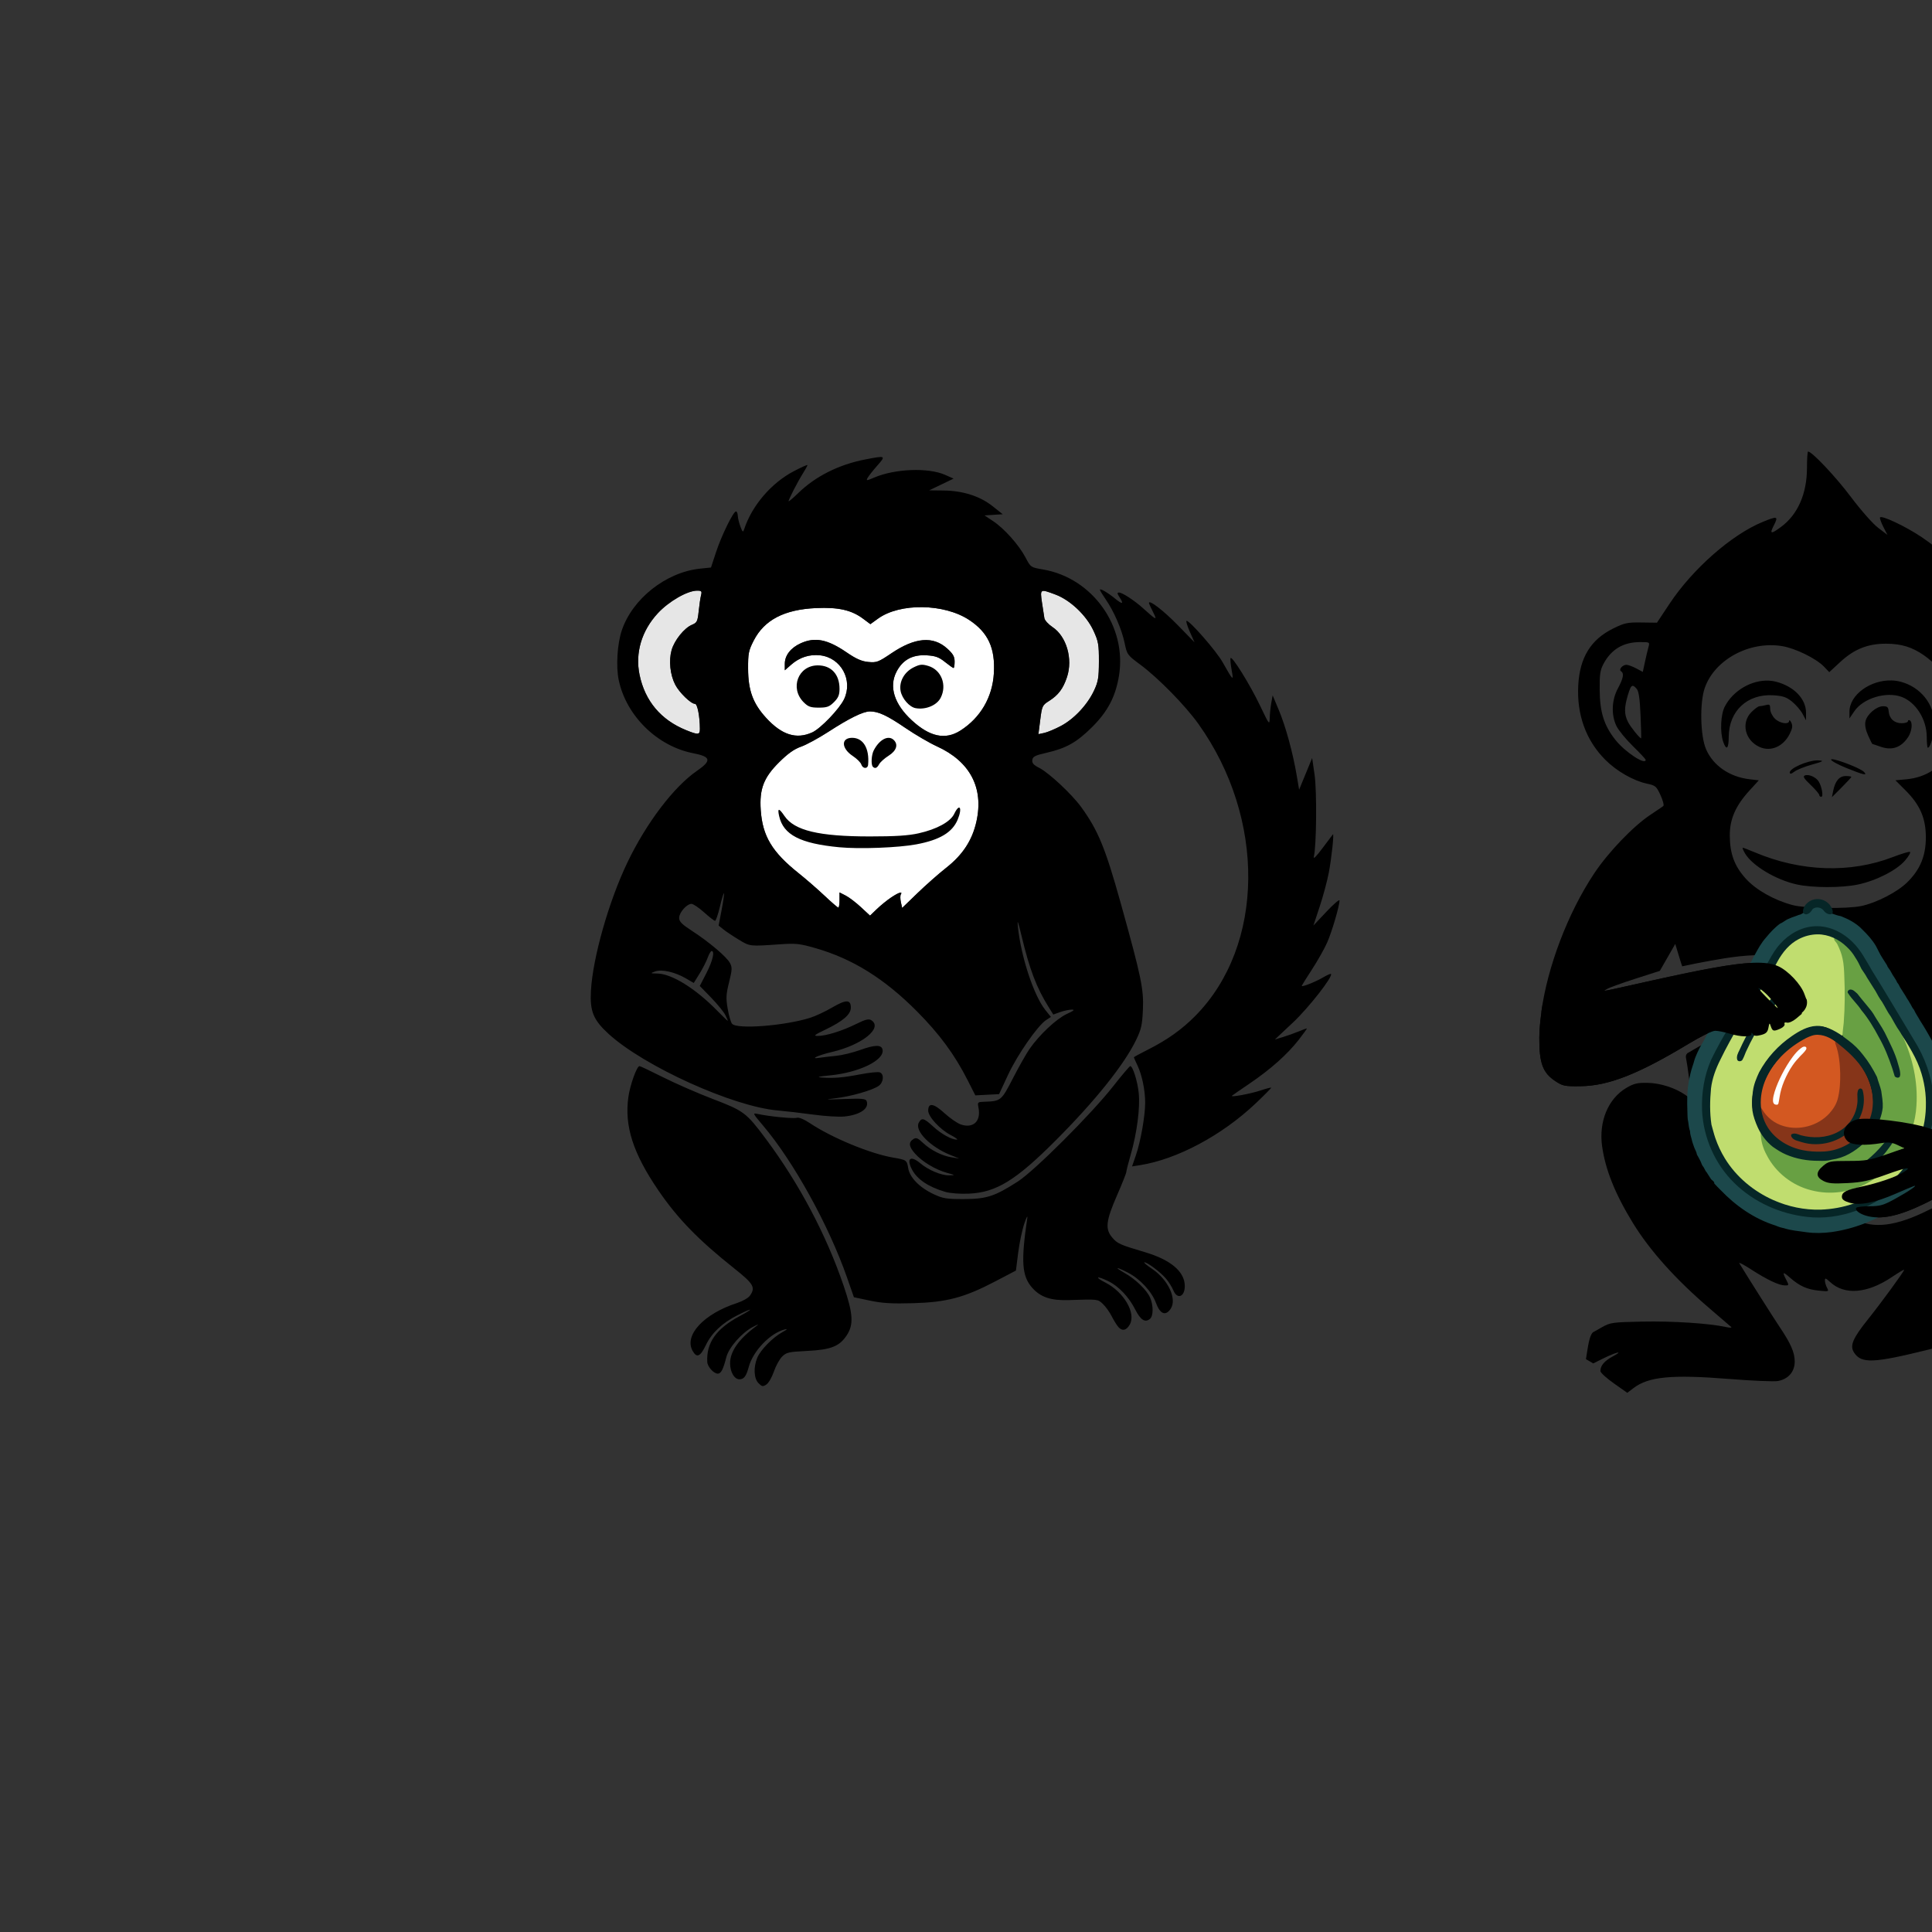 <?xml version="1.0" encoding="UTF-8" standalone="no"?>
<!-- Created with Inkscape (http://www.inkscape.org/) -->

<svg
   version="1.1"
   id="svg2"
   width="1024"
   height="1024"
   viewBox="0 0 1024 1024"
   sodipodi:docname="monkeys.svg"
   inkscape:version="1.2.2 (b0a8486541, 2022-12-01)"
   xml:space="preserve"
   xmlns:inkscape="http://www.inkscape.org/namespaces/inkscape"
   xmlns:sodipodi="http://sodipodi.sourceforge.net/DTD/sodipodi-0.dtd"
   xmlns="http://www.w3.org/2000/svg"
   xmlns:svg="http://www.w3.org/2000/svg"><rect x="0" y="0" width="1024" height="1024" fill="#333333" stroke="none"/><defs
     id="defs6" /><sodipodi:namedview
     id="namedview4"
     pagecolor="#ffffff"
     bordercolor="#000000"
     borderopacity="0.25"
     inkscape:showpageshadow="2"
     inkscape:pageopacity="0.0"
     inkscape:pagecheckerboard="0"
     inkscape:deskcolor="#d1d1d1"
     showgrid="false"
     inkscape:zoom="0.70710678"
     inkscape:cx="916.41038"
     inkscape:cy="645.58849"
     inkscape:window-width="1920"
     inkscape:window-height="1200"
     inkscape:window-x="0"
     inkscape:window-y="0"
     inkscape:window-maximized="1"
     inkscape:current-layer="g8" /><g
     inkscape:groupmode="layer"
     inkscape:label="Image"
     id="g8"><path
       id="path1754"
       style="fill:#000000;fill-opacity:1"
       d="M 958.32 239.322 C 958.002 239.322 957.742 243.26 957.732 248.072 C 957.717 261.689 952.831 272.775 943.973 279.289 C 938.514 283.303 937.796 283.117 940.242 278.322 C 942.661 273.581 942.061 273.416 934.189 276.654 C 917.766 283.411 897.164 301.514 884.934 319.934 L 878.221 330.045 L 869.961 329.934 C 862.532 329.834 861.032 330.152 855.057 333.094 C 843.169 338.946 837.31 348.455 836.506 363.203 C 835.655 378.809 840.62 392.485 850.85 402.715 C 856.87 408.735 865.705 413.801 872.861 415.336 C 877.474 416.325 877.93 416.709 880.109 421.459 C 881.388 424.247 882.054 426.836 881.588 427.211 C 881.122 427.585 878.045 429.676 874.75 431.857 C 865.699 437.849 852.482 451.621 845.002 462.857 C 830.858 484.103 820.173 512.608 816.922 536.371 C 816.972 536.355 817.013 536.343 817.061 536.328 C 816.393 541.023 815.901 545.605 815.871 549.822 C 815.871 549.826 815.871 549.83 815.871 549.834 C 815.871 549.835 815.871 549.837 815.871 549.838 C 815.871 549.841 815.871 549.843 815.871 549.846 C 815.848 553.221 815.95 556.075 816.217 558.531 C 816.217 558.537 816.218 558.545 816.219 558.551 C 817.026 565.947 819.343 569.7 824.334 573 C 825.404 573.708 826.262 574.225 827.107 574.621 C 827.751 574.923 828.4 575.149 829.123 575.312 C 830.949 575.724 833.305 575.764 837.672 575.709 C 852.501 575.524 868.186 569.379 894.809 553.324 C 901.516 549.279 907.543 546.324 909.08 546.334 C 909.784 546.337 910.941 546.512 912.244 546.773 C 912.899 546.9 913.555 547.086 914.252 547.254 C 914.817 547.392 915.367 547.497 915.916 547.652 C 915.914 547.657 915.912 547.661 915.91 547.666 C 916.154 547.735 916.415 547.778 916.65 547.85 C 922.694 549.683 928.235 549.796 928.256 548.088 C 928.267 547.14 928.474 547.157 929.107 548.156 C 929.722 549.126 930.84 549.24 933.342 548.592 C 936.019 547.898 936.86 547.088 937.297 544.775 C 937.824 541.985 937.889 541.95 938.613 544.088 C 939.485 546.66 940.139 546.798 943.732 545.16 C 945.155 544.512 946.111 543.438 945.855 542.773 C 945.567 542.025 946.058 541.739 947.152 542.025 C 948.133 542.282 950.286 541.331 952.012 539.879 L 954.918 537.432 L 955.072 536.729 C 955.072 536.729 958.564 534.2 957.594 529.791 C 957.375 529.649 957.032 528.72 956.371 526.869 C 954.516 521.676 947.691 514.451 942.422 512.105 C 940.3 511.161 937.612 510.626 934.279 510.414 C 933.397 510.357 932.501 510.307 931.506 510.305 C 931.273 510.304 931.031 510.308 930.791 510.311 C 929.777 510.321 928.664 510.374 927.525 510.439 C 925.555 510.556 923.49 510.711 921.072 511.006 C 921.027 511.011 920.993 511.014 920.947 511.02 C 912.169 512.097 900.266 514.359 884.336 517.818 C 881.24 518.49 878.68 519 875.242 519.771 C 846.879 526.135 849.408 525.66 851.742 524.191 C 852.842 523.499 859.592 521.054 866.742 518.758 L 879.742 514.584 L 883.83 507.445 L 887.92 500.307 L 889.738 506.314 C 890.714 509.538 891.516 512.045 891.604 512.172 C 894.066 511.655 896.524 511.121 898.992 510.633 C 909.207 508.681 919.474 506.675 929.893 506.285 C 932.952 506.218 936.032 506.324 939.043 506.908 C 943.393 507.638 947.328 509.912 950.596 512.811 C 954.327 516.152 957.762 520.018 959.785 524.652 C 960.333 525.652 960.401 526.882 961.139 527.771 C 962.542 531.472 961.517 535.949 958.734 538.75 C 958.785 539.433 958.133 539.826 957.727 540.293 C 955.067 542.49 952.486 545.145 948.98 545.881 C 948.299 546.89 947.359 547.715 946.307 548.322 C 944.094 549.437 941.627 550.665 939.08 550.064 C 938.163 550.889 937.05 551.596 935.854 552.006 C 933.614 552.719 931.172 553.394 928.842 552.699 C 927.05 553.382 925.09 553.378 923.207 553.205 C 918.809 552.978 914.7 551.216 910.383 550.549 C 909.635 550.572 908.9 550.654 908.172 550.799 C 907.515 551.063 906.87 551.364 906.225 551.637 C 904.035 552.658 902.089 553.78 899.979 554.955 C 898.098 556.066 896.193 557.142 894.309 558.25 C 893.442 559.172 893.428 559.932 893.689 561.154 C 894.394 564.442 896.169 578.158 896.211 580.641 C 896.24 582.35 896.073 582.339 893.41 580.443 C 888.067 576.639 880.019 574.04 873.242 573.93 C 867.824 573.842 865.957 574.284 862.023 576.596 C 852.357 582.278 847.307 594.428 849.15 607.562 C 850.891 619.965 856.016 632.745 865.41 648.107 C 874.395 662.8 888.184 678.163 906.242 693.604 C 912.017 698.541 917.132 702.938 917.611 703.373 C 918.09 703.808 916.74 703.784 914.611 703.318 C 905.809 701.394 886.413 700.14 870.6 700.471 C 854.493 700.808 853.53 700.942 848.996 703.5 L 844.25 706.178 C 842.371 707.998 841.708 713.309 840.592 720.369 L 844.441 722.639 L 849.592 720.082 C 856.486 716.66 860.993 715.592 855.025 718.795 C 850.369 721.294 848.242 723.77 848.242 726.689 C 848.242 727.513 851.449 730.447 855.369 733.209 L 862.496 738.23 L 865.824 735.693 C 873.772 729.631 886.104 728.454 916.381 730.867 C 928.679 731.848 940.378 732.341 942.379 731.963 C 947.888 730.922 951.242 727.018 951.242 721.646 C 951.242 716.867 949.134 712.04 943.242 703.322 C 940.316 698.993 925.891 676.201 921.861 669.543 C 921.435 668.839 924.272 670.325 928.166 672.844 C 936.566 678.278 942.885 681.271 946.018 681.301 C 948.216 681.322 948.242 681.224 946.768 678.373 C 944.507 674.001 944.868 673.788 948.756 677.201 C 953.83 681.656 957.732 683.415 963.971 684.059 C 969.312 684.61 969.441 684.565 968.357 682.541 C 967.743 681.394 967.242 679.665 967.242 678.701 C 967.242 677.224 967.675 677.351 969.992 679.5 C 977.641 686.596 989.655 685.636 1002.705 676.885 C 1006.3 674.474 1009.242 672.728 1009.242 673.006 C 1009.242 673.86 997.203 690.345 990.029 699.314 C 981.908 709.468 980.323 713.274 982.703 716.906 C 986.581 722.824 992.909 722.565 1022.242 715.289 C 1049.787 708.457 1061.552 706.315 1075.326 705.625 C 1089.957 704.892 1095.253 706.063 1101.816 711.486 C 1106.588 715.429 1106.859 715.517 1113.105 715.119 C 1118.801 714.756 1119.821 714.359 1122.373 711.502 C 1125.974 707.471 1125.983 704.884 1122.41 699.25 C 1117.391 691.335 1111.104 687.098 1100.873 684.732 L 1094.742 683.314 L 1100.662 683.848 C 1111.107 684.789 1119.72 690.165 1124.875 698.961 C 1126.398 701.559 1127.898 703.06 1128.586 702.672 C 1133.244 700.041 1134.444 696.112 1131.955 691.637 C 1130.36 688.768 1118.701 678.659 1114.242 676.279 C 1112.317 675.252 1111.322 674.391 1112.031 674.367 C 1114.588 674.28 1120.829 678.248 1125.199 682.74 C 1129.754 687.421 1131.915 688.249 1134.041 686.123 C 1137.871 682.293 1133.297 674.194 1124.867 669.883 C 1116.885 665.801 1105.905 665.325 1086.174 668.209 C 1071.842 670.303 1040.574 676.402 1036.742 677.85 C 1035.617 678.275 1037.189 676.029 1040.338 672.715 C 1063.136 648.721 1076.992 626.628 1080.852 608.119 C 1081.66 604.241 1082.088 600.838 1081.805 600.555 C 1081.751 600.501 1081.533 600.598 1081.312 600.697 C 1076.867 604.83 1072.256 608.788 1067.51 612.566 C 1054.05 623.236 1039.522 632.567 1024.217 640.363 C 1017.144 643.901 1009.831 647.236 1002.002 648.66 C 996.239 649.683 990.022 649.551 984.684 646.924 C 982.428 645.852 980.183 644.062 979.74 641.461 C 977.725 640.916 975.653 640.176 974.105 638.725 C 972.12 636.836 971.694 633.662 972.939 631.254 C 970.359 631.239 967.727 630.923 965.354 629.857 C 962.668 628.679 960.021 626.579 959.477 623.539 C 958.919 620.576 960.605 617.721 962.73 615.789 C 964.682 613.839 967.09 612.233 969.852 611.762 C 976.437 610.827 983.158 611.914 989.721 610.713 C 986.727 610.861 983.685 610.768 980.775 609.988 C 976.508 609.08 973.278 604.942 973.295 600.604 C 973.293 596.497 976.054 592.811 979.582 590.918 C 982.978 588.933 987.036 588.855 990.855 589.02 C 999.088 589.359 1007.287 590.439 1015.359 592.078 C 1019.588 592.828 1023.648 594.246 1027.736 595.521 C 1028.118 594.83 1028.495 594.137 1028.873 593.443 C 1032.572 586.489 1036.635 579.733 1040.986 573.166 L 1043.5 568.99 L 1043.65 548.906 C 1043.769 532.996 1044.194 527.191 1045.697 520.971 L 1047.594 513.119 L 1053.168 524.186 C 1060.443 538.631 1064.761 544.737 1067.035 543.799 C 1072.419 541.579 1072.21 542.598 1066.037 548.688 C 1058.486 556.137 1052.242 563.509 1046.385 571.961 C 1046.393 572.007 1046.402 572.052 1046.41 572.098 C 1042.294 578.031 1038.334 584.38 1034.303 591.838 C 1031.924 596.238 1029.871 599.967 1029.74 600.125 C 1029.735 600.132 1029.433 600.029 1029.416 600.031 C 1028.944 600 1026.764 599.346 1024.238 598.543 C 1023.258 598.237 1023.241 598.31 1022.104 597.928 C 1012.427 594.679 989.499 591.922 984.148 593.363 C 977.685 595.104 975.174 601.156 979.346 604.934 C 981.62 606.993 988.424 607.346 997.35 605.871 C 1000.864 605.29 1002.828 605.523 1005.623 606.85 L 1009.287 608.588 L 999.598 611.963 C 991.03 614.947 988.719 615.338 979.65 615.338 C 970.076 615.338 969.191 615.511 966.318 617.928 C 962.347 621.27 962.382 623.844 966.432 625.938 C 968.988 627.259 971.524 627.486 979.182 627.078 C 987.068 626.658 990.71 625.853 999.992 622.482 C 1011.024 618.476 1014.187 618.168 1008.252 621.674 C 1004.172 624.084 995.128 627.143 986.926 628.889 C 978.551 630.671 976.242 631.848 976.242 634.334 C 976.242 635.719 977.385 636.6 980.324 637.48 C 985.659 639.079 993.813 637.484 1004.742 632.707 C 1009.142 630.784 1013.417 628.978 1014.242 628.693 C 1017.155 627.688 1011.678 631.463 1004.539 635.383 C 998.237 638.843 996.524 639.338 990.848 639.338 C 987.279 639.338 984.112 639.737 983.811 640.225 C 983.087 641.396 985.43 643.272 988.928 644.322 C 996.566 646.615 1006.069 644.644 1019.422 638.203 C 1019.423 638.197 1019.424 638.191 1019.426 638.186 C 1020.023 637.897 1020.517 637.732 1021.131 637.426 C 1034.618 630.684 1047.719 622.532 1059.754 613.486 C 1059.761 613.481 1059.77 613.476 1059.777 613.471 C 1060.048 613.267 1060.301 613.05 1060.57 612.846 C 1063.256 610.81 1065.902 608.74 1068.471 606.621 C 1069.673 605.628 1070.808 604.599 1071.982 603.59 C 1073.574 602.223 1075.191 600.871 1076.728 599.477 C 1078.353 598.003 1079.887 596.491 1081.445 594.99 C 1082.456 594.017 1083.513 593.062 1084.494 592.078 C 1086.123 590.446 1087.647 588.782 1089.191 587.125 C 1090.122 586.126 1091.112 585.143 1092.01 584.137 C 1105.198 569.357 1112.242 557.676 1112.242 550.584 C 1112.242 549.216 1111.244 546.321 1110.025 544.152 C 1108.215 540.932 1108.06 540.054 1109.178 539.363 C 1111.936 537.659 1108.119 514.06 1101.57 492.322 C 1095.075 470.765 1083.853 450.803 1071.994 439.709 C 1066.294 434.377 1057.686 427.971 1055.031 427.086 C 1054.464 426.897 1055.287 424.431 1056.873 421.566 C 1059.565 416.704 1060.139 416.266 1066.242 414.396 C 1086.514 408.187 1100.242 388.726 1100.242 366.199 C 1100.242 350.036 1093.57 338.569 1080.742 332.686 C 1075.709 330.377 1073.426 329.941 1066.576 329.98 L 1058.41 330.025 L 1056.58 325.924 C 1053.713 319.499 1040.891 303.073 1033.475 296.324 C 1029.771 292.954 1023.026 287.709 1018.486 284.666 C 1009.821 278.859 996.96 272.813 996.434 274.301 C 996.264 274.781 997.083 277.052 998.254 279.348 L 1000.385 283.523 L 995.365 279.674 C 992.538 277.505 986.238 270.349 980.934 263.283 C 972.987 252.697 960.364 239.322 958.32 239.322 z M 1065.904 340.301 C 1066.795 340.319 1067.99 340.391 1069.576 340.492 C 1077.504 340.997 1083.158 344.372 1086.471 350.574 C 1088.452 354.284 1088.742 356.281 1088.742 366.322 C 1088.742 376.658 1088.474 378.392 1086.105 383.443 C 1083.076 389.904 1077.644 396.28 1071.799 400.238 C 1062.284 406.68 1061.706 404.516 1070.703 396.135 C 1082.389 385.248 1084.862 376.062 1079.369 363.947 C 1077.249 359.271 1076.755 357.158 1077.475 355.871 C 1079.053 353.051 1076.997 351.982 1071.566 352.797 C 1068.912 353.195 1066.517 353.52 1066.242 353.51 C 1065.967 353.504 1065.417 351.546 1065.02 349.16 C 1064.622 346.774 1064.035 343.756 1063.719 342.453 C 1063.293 340.701 1063.232 340.248 1065.904 340.301 z M 869.318 340.322 C 874.445 340.322 874.457 340.33 873.693 343.072 C 873.272 344.585 872.43 348.14 871.824 350.973 L 870.723 356.123 L 867.232 354.266 C 865.313 353.244 863.008 352.388 862.113 352.365 C 859.973 352.31 857.761 354.908 859.193 355.793 C 860.9 356.848 860.41 359.526 857.541 364.83 C 854.192 371.023 853.887 378.851 856.762 384.822 C 857.821 387.022 861.737 391.809 865.465 395.457 C 869.192 399.106 872.242 402.368 872.242 402.707 C 872.242 405.791 861.285 398.585 856.207 392.16 C 850.18 384.536 847.981 377.591 847.865 365.822 C 847.783 357.397 848.103 355.192 849.906 351.822 C 854.035 344.104 860.42 340.322 869.318 340.322 z M 999.742 341.176 C 1007.717 341.211 1013.358 342.931 1019.598 347.225 C 1025.505 351.289 1030.037 356.661 1033.141 363.277 C 1035.489 368.285 1035.742 369.986 1035.742 380.822 C 1035.742 390.884 1035.403 393.551 1033.652 397.334 C 1029.434 406.446 1021.069 412.075 1010.291 413.053 L 1004.615 413.566 L 1009.975 418.926 C 1017.686 426.637 1020.74 433.699 1020.74 443.822 C 1020.74 453.726 1017.689 461.019 1010.705 467.807 C 1005.442 472.922 994.383 478.582 986.441 480.227 C 978.893 481.789 956.908 481.497 950.242 479.746 C 940.494 477.186 930.868 471.787 925.418 465.824 C 919.326 459.159 916.863 452.558 916.824 442.787 C 916.79 434.148 919.92 427.024 927.291 418.959 L 932.193 413.596 L 927.219 413.006 C 916.645 411.754 907.957 405.739 904.238 397.096 C 901.181 389.99 900.818 372.474 903.562 364.604 C 908.784 349.629 927.184 339.653 944.451 342.434 C 951.521 343.572 962.581 348.98 966.758 353.34 L 969.549 356.254 L 975.361 350.873 C 982.756 344.026 990.031 341.133 999.742 341.176 z M 1002.646 360.65 C 991.558 360.29 980.252 368.103 980.242 377.305 L 980.242 380.787 L 982.84 376.963 C 987.533 370.056 999.844 366.338 1007.926 369.385 C 1015.497 372.239 1021.184 381.303 1021.219 390.572 L 1021.215 390.572 C 1021.227 393.735 1021.486 396.322 1021.789 396.322 C 1023.204 396.322 1025.238 388.805 1025.228 383.605 C 1025.212 373.19 1017.919 364.1 1007.352 361.324 C 1005.81 360.919 1004.231 360.702 1002.646 360.65 z M 937.592 360.752 C 928.534 360.284 918.585 365.913 914.15 374.533 C 911.985 378.742 911.578 388.119 913.34 393.174 L 913.336 393.174 C 915.022 398.01 916.236 396.929 916.26 390.572 C 916.312 376.812 926.15 367.639 939.914 368.516 C 945.014 368.84 946.841 369.46 949.846 371.893 C 951.871 373.532 954.362 376.429 955.383 378.332 L 957.238 381.791 L 957.238 377.807 C 957.231 370.413 950.894 363.822 941.4 361.334 C 940.162 361.009 938.886 360.819 937.592 360.752 z M 1071.195 362.322 C 1071.692 362.322 1073.071 364.91 1074.26 368.072 C 1077.023 375.424 1076.459 380.015 1072.082 385.826 C 1070.245 388.265 1068.405 390.274 1067.992 390.291 C 1067.58 390.308 1067.242 385.351 1067.242 379.273 C 1067.242 368.515 1068.686 362.322 1071.195 362.322 z M 865.391 363.502 C 865.939 363.511 866.583 364.068 867.459 365.072 C 868.576 366.352 869.13 370.117 869.52 379.072 C 869.813 385.81 869.954 391.322 869.834 391.322 C 869.046 391.322 864.19 385.269 862.855 382.623 C 860.837 378.621 860.817 375.11 862.779 368.504 C 863.821 364.996 864.476 363.487 865.391 363.502 z M 1136.725 365.979 C 1125.488 365.622 1114.563 370.017 1105.332 379.885 C 1084.989 401.632 1083.618 434.383 1102.52 447.016 C 1115.759 455.864 1129.807 448.765 1129.619 433.322 C 1129.553 427.907 1126.693 420.339 1124.109 418.742 C 1122.11 417.506 1129.408 414.41 1134.426 414.365 C 1140.48 414.311 1143.23 415.412 1148.176 419.881 C 1155.423 426.428 1161.521 439.968 1164.902 457.012 C 1167.571 470.465 1167.279 499.72 1164.307 516.822 C 1156.111 563.983 1136.639 587.181 1094.516 599.965 L 1085.291 602.766 L 1084.154 608.293 C 1081.241 622.451 1072.906 639.162 1060.23 656.258 L 1054.041 664.604 L 1060.391 663.898 C 1083.89 661.29 1115.489 650.557 1135.824 638.273 C 1180.064 611.552 1202.528 575.977 1208.727 522.828 C 1212.31 492.102 1209.106 454.673 1200.754 429.672 C 1187.684 390.548 1161.446 366.763 1136.725 365.979 z M 937.152 373.477 C 936.851 373.485 936.472 373.565 935.992 373.693 C 934.755 374.025 933.214 374.299 932.568 374.309 C 931.923 374.316 930.011 375.708 928.318 377.4 C 922.641 383.077 924.83 392.433 932.656 395.939 C 938.585 398.596 945.266 395.661 948.609 388.932 C 950.052 386.029 950.239 384.674 949.428 382.996 C 948.85 381.8 948.346 381.385 948.309 382.072 C 948.192 384.219 943.267 383.441 940.695 380.869 C 939.319 379.492 938.242 377.245 938.242 375.752 C 938.242 374.048 938.055 373.451 937.152 373.477 z M 998.1 374.322 C 994.57 374.322 989.56 378.596 988.746 382.301 C 988.32 384.241 988.781 386.754 990.117 389.773 C 991.224 392.276 992.267 394.328 992.436 394.338 C 992.604 394.346 994.542 394.99 996.742 395.77 C 1002.831 397.927 1007.692 396.219 1011.379 390.627 C 1013.382 387.589 1013.85 382.816 1012.242 381.822 C 1011.692 381.482 1011.242 381.681 1011.242 382.264 C 1011.242 382.846 1009.736 383.322 1007.896 383.322 C 1004.001 383.322 1001.349 380.88 1001.027 376.998 C 1000.846 374.812 1000.311 374.322 998.1 374.322 z M 970.865 402.406 C 970.623 402.422 970.49 402.49 970.492 402.621 C 970.502 403.249 974.119 405.228 978.529 407.02 C 987.804 410.787 990.094 411.289 987.875 409.07 C 985.876 407.071 973.207 402.254 970.865 402.406 z M 963.055 403.023 C 957.882 403.131 948.6 407.189 948.6 409.445 C 948.6 410.348 949.558 410.211 950.871 409.121 C 952.12 408.084 956.476 406.319 960.549 405.199 C 966.474 403.57 967.073 403.137 963.543 403.025 C 963.385 403.02 963.222 403.02 963.055 403.023 z M 957.494 410.814 C 957.195 410.837 956.916 410.894 956.666 410.99 C 955.401 411.476 956.025 412.52 959.654 415.998 C 962.177 418.415 964.242 420.827 964.242 421.357 C 964.242 421.888 964.727 422.322 965.32 422.322 C 966.557 422.322 965.625 416.911 963.918 414.178 C 962.857 412.479 960.432 411.103 958.443 410.846 C 958.112 410.803 957.793 410.792 957.494 410.814 z M 978.264 411.322 C 974.886 411.322 972.663 413.964 971.611 419.223 L 970.953 422.516 L 976.098 417.371 C 978.927 414.542 981.242 412.024 981.242 411.775 C 981.242 411.527 979.901 411.322 978.264 411.322 z M 923.715 449.322 C 923.392 449.322 923.928 450.678 924.906 452.334 C 928.765 458.866 941.343 466.386 952.439 468.795 C 960.845 470.62 976.107 470.631 984.742 468.818 C 994.447 466.781 1005.301 461.241 1009.734 456.061 C 1011.715 453.747 1012.87 451.699 1012.303 451.51 C 1011.735 451.321 1007.691 452.547 1003.314 454.234 C 980.751 462.936 954.583 462.067 930.209 451.809 C 926.96 450.441 924.038 449.322 923.715 449.322 z M 932.051 523.691 C 932.105 523.63 932.33 523.734 932.742 524.025 C 935.597 526.04 938.238 528.726 941.162 532.588 C 943.642 535.863 941.754 534.3 935.742 528.098 C 933.267 525.545 931.889 523.875 932.051 523.691 z " /><g
       id="g510"
       transform="translate(-800.991,-1002.678)"><path
         style="fill:#e6e6e6"
         d="m 1363.268,1387.455 c 6.981,-3.681 14.049,-11.215 17.564,-18.72 2.221,-4.744 2.579,-6.875 2.6,-15.5 0.021,-8.953 -0.28,-10.658 -2.877,-16.282 -3.723,-8.062 -12.28,-16.206 -20.102,-19.133 -8.248,-3.086 -8.245,-3.088 -7.204,4.165 0.493,3.438 1.072,7.197 1.285,8.356 0.213,1.158 2.141,3.266 4.283,4.684 7.451,4.931 10.909,16.862 7.694,26.544 -2.034,6.124 -4.604,9.541 -9.504,12.634 -3.543,2.237 -3.741,2.658 -4.667,9.968 l -0.968,7.632 3.042,-0.641 c 1.673,-0.353 5.658,-2.021 8.854,-3.706 z"
         id="path479" /><path
         style="fill:#e6e6e6"
         d="m 1171.947,1388.985 c -0.021,-6.625 -1.319,-13.25 -2.596,-13.25 -2.174,0 -8.367,-6.025 -10.51,-10.224 -2.671,-5.235 -3.45,-12.689 -1.904,-18.211 1.471,-5.255 6.718,-11.784 10.842,-13.492 2.623,-1.086 2.965,-1.781 3.527,-7.163 0.343,-3.278 0.902,-7.074 1.244,-8.435 0.547,-2.178 0.295,-2.475 -2.094,-2.475 -5.129,0 -14.969,5.658 -20.808,11.965 -8.597,9.286 -12.079,21.012 -9.684,32.615 2.865,13.88 11.305,23.932 24.634,29.341 6.518,2.645 7.358,2.568 7.348,-0.67 z"
         id="path477" /><path
         style="fill:#ffffff"
         d="m 1231.49,1390.858 c 4.45,-2.021 14.436,-12.434 16.896,-17.618 4.82,-10.158 -1.645,-21.986 -12.698,-23.232 -5.632,-0.635 -10.911,1.066 -15.319,4.936 l -3.414,2.998 v -3.469 c 0,-4.412 3.126,-8.437 8.421,-10.842 7.565,-3.436 14.207,-2.12 24.338,4.821 5.039,3.453 7.941,4.735 11.495,5.078 4.396,0.425 5.317,0.079 12.231,-4.592 12.495,-8.442 22.12,-9.265 29.575,-2.531 3.109,2.809 3.94,4.273 3.94,6.944 0,1.861 -0.251,3.384 -0.559,3.384 -0.307,0 -2.344,-1.435 -4.526,-3.188 -3.212,-2.581 -5.056,-3.255 -9.691,-3.541 -7.54,-0.465 -12.769,2.382 -16.039,8.734 -4.086,7.938 -1.172,17.145 8.144,25.732 9.495,8.752 17.769,10.499 25.724,5.431 10.662,-6.792 17.016,-17.674 17.753,-30.402 0.773,-13.357 -3.034,-21.585 -13.055,-28.218 -13.277,-8.788 -36.751,-9.126 -48.386,-0.697 l -4.007,2.902 -3.91,-2.915 c -6.119,-4.562 -13.05,-6.128 -24.828,-5.607 -16.88,0.745 -27.502,6.277 -33.11,17.243 -2.709,5.296 -3.006,6.795 -2.967,14.957 0.055,11.472 2.585,18.362 9.536,25.967 8.321,9.105 16.047,11.546 24.455,7.727 z"
         id="path471" /><path
         style="fill:#ffffff"
         d="m 1273.345,1478.332 c 4.022,-2.686 6.198,-3.358 5.095,-1.573 -0.348,0.563 -0.331,2.4 0.038,4.082 l 0.672,3.058 8.152,-7.87 c 4.484,-4.329 11.262,-10.311 15.062,-13.295 8.909,-6.995 13.934,-14.663 16.157,-24.655 3.972,-17.852 -3.372,-31.812 -20.947,-39.821 -3.973,-1.811 -11.476,-6.19 -16.672,-9.731 -9.76,-6.652 -14.367,-8.799 -18.847,-8.782 -3.595,0.014 -10.913,3.605 -21.999,10.798 -5.169,3.354 -11.694,6.9 -14.5,7.881 -3.65,1.276 -6.969,3.638 -11.661,8.297 -8.147,8.091 -10.473,14.178 -9.692,25.365 0.964,13.802 5.996,22.174 20.081,33.413 3.856,3.077 10.027,8.439 13.712,11.915 3.685,3.476 6.983,6.321 7.329,6.321 0.346,0 0.628,-1.812 0.628,-4.026 v -4.026 l 3.25,1.657 c 1.788,0.911 5.426,3.677 8.085,6.145 l 4.835,4.488 3.665,-3.522 c 2.016,-1.937 5.415,-4.691 7.554,-6.12 z"
         id="path463" /><path
         id="path303"
         style="fill:#000000"
         d="m 1203.028,1735.812 c -2.477,-2.478 -2.77,-8.469 -0.661,-13.518 1.741,-4.167 8.208,-10.756 13.289,-13.538 2.606,-1.427 3.014,-1.886 1.299,-1.459 -7.707,1.917 -16.851,11.43 -19.111,19.883 -1.315,4.921 -2.553,6.559 -4.955,6.559 -2.687,0 -4.934,-3.883 -4.934,-8.527 0,-6.308 4.731,-12.969 14.041,-19.769 1.49,-1.088 0.733,-0.891 -1.919,0.5 -5.958,3.124 -12.843,10.982 -14.143,16.139 -1.599,6.347 -2.789,8.657 -4.458,8.657 -2.22,0 -5.504,-3.645 -5.632,-6.25 -0.499,-10.142 4.737,-17.535 17.16,-24.229 7.943,-4.28 7.12,-4.645 -1.107,-0.492 -8.146,4.112 -13.681,9.354 -16.845,15.953 -2.906,6.061 -4.77,6.854 -6.956,2.959 -4.655,-8.294 5.91,-19.66 23.608,-25.4 2.887,-0.936 5.925,-2.667 6.75,-3.845 3.081,-4.398 2.026,-6.242 -8.249,-14.418 -19.096,-15.196 -29.959,-26.358 -40.173,-41.279 -13.501,-19.723 -18.169,-34.224 -15.985,-49.65 0.916,-6.468 4.477,-16.35 5.892,-16.35 0.406,0 6.088,2.691 12.627,5.979 6.539,3.288 18.387,8.459 26.33,11.49 16.339,6.234 17.652,7.222 27.956,21.031 17.67,23.68 32.086,50.886 41.28,77.903 5.057,14.86 5.412,20.596 1.627,26.315 -3.877,5.858 -8.354,7.613 -21.036,8.246 -9.743,0.486 -10.96,0.766 -13.226,3.036 -1.373,1.375 -3.325,4.941 -4.339,7.924 -1.014,2.983 -2.791,6.054 -3.95,6.823 -1.871,1.242 -2.339,1.167 -4.18,-0.674 z m 190.732,-29.786 c -0.865,-0.983 -2.481,-3.587 -3.591,-5.787 -1.111,-2.2 -3.201,-5.104 -4.646,-6.452 -2.767,-2.583 -2.401,-2.542 -18.068,-2.036 -9.542,0.308 -15.008,-1.548 -19.445,-6.602 -5.417,-6.169 -5.944,-13.847 -2.533,-36.91 0.244,-1.65 -0.475,-0.3 -1.598,3 -1.123,3.3 -2.579,10.244 -3.236,15.432 l -1.195,9.432 -10.996,5.758 c -16.337,8.555 -25.691,11.036 -43.496,11.537 -11.311,0.318 -16.355,0.015 -22.937,-1.376 l -8.437,-1.783 -3.667,-10.5 c -9.657,-27.647 -28.351,-61.469 -44.492,-80.496 -5.521,-6.508 -5.642,-6.767 -2.865,-6.157 6.027,1.324 18.971,2.603 20.724,2.048 1.142,-0.361 3.806,0.737 7.117,2.936 11.693,7.764 31.976,16.128 44.057,18.168 6.937,1.171 7.224,1.372 7.885,5.503 0.804,5.031 5.976,10.335 13.529,13.877 4.938,2.316 6.806,2.616 16.086,2.587 11.982,-0.038 16.274,-1.439 28.5,-9.303 8.893,-5.721 38.959,-35.747 50.479,-50.413 4.644,-5.912 8.75,-10.75 9.124,-10.75 1.335,0 3.839,7.976 4.486,14.291 0.793,7.737 -0.941,21.107 -4.211,32.474 -1.308,4.546 -2.378,8.761 -2.378,9.367 0,0.606 -2.25,6.259 -5,12.561 -5.792,13.273 -6.287,17.623 -2.52,22.1 2.765,3.286 4.026,3.853 17.387,7.816 13.718,4.068 21.12,10.353 21.129,17.941 0.01,5.771 -3.987,7.3 -6.051,2.317 -0.714,-1.723 -2.44,-4.49 -3.836,-6.149 -2.881,-3.423 -9.863,-8.718 -11.496,-8.718 -0.598,0 1.25,1.574 4.106,3.497 8.455,5.694 13.221,15.892 9.84,21.053 -2.681,4.092 -5.641,2.941 -7.843,-3.05 -2.213,-6.019 -8.498,-12.789 -14.933,-16.084 -6.237,-3.195 -7.495,-3.08 -1.783,0.163 5.91,3.355 11.891,9.127 13.616,13.139 1.801,4.189 1.768,9.719 -0.068,11.242 -2.59,2.149 -4.987,0.633 -7.8,-4.933 -3.36,-6.65 -8.817,-12.398 -14.284,-15.044 -6.271,-3.035 -7.598,-2.357 -1.502,0.767 9.788,5.016 16.275,16.172 12.9,22.185 -1.785,3.181 -4.012,3.678 -6.058,1.352 z m -91.805,-71.65 c -8.867,-2.588 -14.891,-6.641 -17.595,-11.837 -3.072,-5.904 -0.746,-7.64 4.417,-3.296 4.256,3.581 11.108,6.464 15.178,6.385 3.484,-0.067 3.479,-0.073 -1.064,-1.327 -6.151,-1.697 -13.186,-5.943 -16.949,-10.229 -3.31,-3.77 -3.528,-5.962 -0.767,-7.701 1.388,-0.874 2.352,-0.482 5,2.035 4.062,3.861 10.02,6.863 15.28,7.699 l 4,0.636 -4.718,-1.892 c -10.702,-4.292 -19.072,-12.832 -16.777,-17.119 1.518,-2.837 2.701,-2.517 7.694,2.085 4.246,3.914 9.819,6.975 12.519,6.877 0.705,-0.026 -0.773,-1.117 -3.285,-2.426 -5.686,-2.963 -11.933,-9.728 -11.933,-12.923 0,-4.365 2.864,-3.929 8.595,1.308 2.966,2.71 6.905,5.427 8.754,6.038 6.63,2.188 10.735,-1.781 9.293,-8.987 -0.569,-2.846 -0.445,-2.968 3.132,-3.082 8.717,-0.277 9.026,-0.53 15.112,-12.382 3.107,-6.05 7.062,-13.046 8.789,-15.547 5.148,-7.453 14.222,-15.997 19.697,-18.546 3.898,-1.815 4.528,-2.38 2.628,-2.354 -1.375,0.019 -4.121,0.613 -6.102,1.321 l -3.602,1.287 -2.541,-4.081 c -6.393,-10.266 -10.028,-19.845 -14.277,-37.614 -1.887,-7.894 -2.366,-9.115 -1.948,-4.967 1.597,15.843 8.41,36.572 14.531,44.215 l 2.975,3.715 -2.557,1.676 c -4.465,2.925 -15.22,18.409 -20.152,29.01 l -4.761,10.234 -6.293,0.326 -6.293,0.326 -4.028,-7.943 c -6.915,-13.638 -14.947,-24.554 -26.95,-36.627 -17.231,-17.332 -34.136,-27.85 -53.828,-33.49 -8.371,-2.398 -10.315,-2.602 -19,-1.996 -15.893,1.109 -15.615,1.14 -21.575,-2.472 -3.073,-1.863 -6.731,-4.306 -8.129,-5.429 l -2.541,-2.042 1.594,-8.358 c 0.877,-4.597 1.423,-8.528 1.215,-8.737 -0.209,-0.208 -1.173,2.99 -2.144,7.108 -0.971,4.118 -2.128,7.487 -2.572,7.487 -0.444,0 -3.059,-2.025 -5.812,-4.5 -2.753,-2.475 -5.747,-4.5 -6.654,-4.5 -2.498,0 -6.558,4.585 -6.558,7.406 0,1.984 1.387,3.396 6.75,6.871 9.076,5.881 18.433,13.794 20.168,17.055 1.248,2.345 1.194,3.564 -0.452,10.173 -1.6,6.424 -1.708,8.454 -0.749,14.052 0.616,3.599 1.662,7.196 2.324,7.993 2.531,3.049 27.889,1.103 41.459,-3.182 2.75,-0.868 8.002,-3.331 11.672,-5.472 7.351,-4.289 9.828,-4.258 9.828,0.122 0,3.579 -4.144,7.158 -13.472,11.635 -5.971,2.866 -6.535,3.347 -3.932,3.347 4.3,0 12.833,-2.667 20.2,-6.314 4.901,-2.426 6.674,-2.879 8,-2.044 6.434,4.052 -4.729,13.102 -20.797,16.86 -7.508,1.756 -12.185,3.972 -6.469,3.065 1.633,-0.259 5.533,-0.719 8.666,-1.021 3.134,-0.303 8.892,-1.703 12.797,-3.111 7.831,-2.825 11.308,-2.865 11.828,-0.136 1.06,5.561 -12.426,12.122 -28.015,13.627 -5.896,0.569 -7.146,0.893 -4.307,1.113 6.311,0.491 11.349,0.074 20.607,-1.707 4.734,-0.91 9.346,-1.372 10.25,-1.025 2.406,0.923 2.035,5.302 -0.607,7.172 -3.308,2.341 -14.753,5.609 -23.023,6.573 -6.119,0.714 -5.441,0.775 4.417,0.397 9.706,-0.372 11.739,-0.196 12.219,1.052 1.51,3.936 -3.371,7.334 -11.783,8.202 -2.858,0.295 -10.345,-0.166 -16.637,-1.024 -6.293,-0.858 -14.722,-1.841 -18.73,-2.184 -23.617,-2.023 -70.799,-23.385 -89.597,-40.566 -8.079,-7.383 -9.966,-11.961 -9.379,-22.742 0.958,-17.582 9.481,-47.592 19.361,-68.176 10.057,-20.95 24.574,-40.065 36.851,-48.52 7.877,-5.425 7.443,-7.499 -1.947,-9.32 -19.14,-3.712 -35.602,-19.898 -39.542,-38.876 -1.493,-7.193 -0.747,-19.131 1.639,-26.232 5.644,-16.794 23.44,-30.844 41.45,-32.727 l 5.829,-0.609 2.667,-8.114 c 2.889,-8.79 9.167,-21.614 10.581,-21.614 0.482,0 0.91,1.012 0.952,2.25 0.042,1.238 0.666,3.825 1.387,5.75 1.132,3.023 1.4,3.227 1.968,1.5 4.129,-12.557 14.369,-24.544 26.319,-30.809 3.987,-2.09 7.25,-3.542 7.25,-3.226 0,0.316 -1.064,2.259 -2.364,4.319 -2.731,4.326 -7.636,13.839 -7.636,14.809 0,0.363 2.254,-1.535 5.01,-4.217 9.289,-9.041 21.641,-15.235 35.828,-17.964 10.729,-2.064 10.849,-1.999 6.149,3.338 -2.3,2.612 -4.598,5.526 -5.106,6.473 -0.851,1.589 -0.584,1.578 3.421,-0.139 11.077,-4.748 28.706,-5.43 37.675,-1.457 l 4.478,1.984 -6.478,3.113 -6.478,3.113 7.645,0.082 c 10.314,0.11 19.312,2.996 26.041,8.352 l 5.314,4.23 -4.833,0.308 -4.834,0.308 4.593,3.042 c 5.9,3.908 13.738,12.713 17.195,19.317 2.7,5.157 2.731,5.179 9.237,6.293 26.22,4.491 44.577,30.201 40.254,56.378 -1.831,11.091 -5.954,18.927 -14.342,27.262 -8.065,8.015 -13.722,11.182 -24.222,13.56 -5.858,1.327 -7.102,1.962 -7.362,3.761 -0.241,1.666 0.625,2.643 3.756,4.241 5.039,2.571 17.11,13.834 22.002,20.529 9.06,12.4 12.947,21.835 21.19,51.447 10.802,38.802 12.134,45.195 11.673,56.005 -0.349,8.162 -0.864,10.494 -3.548,16.065 -6.353,13.186 -21.752,32.425 -42.866,53.558 -20.98,21 -31.408,27.387 -45.739,28.016 -4.869,0.214 -9.969,-0.171 -12.656,-0.955 z m -116.57,-93.772 c -0.892,-1.724 -4.292,-5.881 -7.557,-9.239 l -5.936,-6.104 3.531,-6.864 c 3.317,-6.449 4.538,-11.659 2.732,-11.659 -0.44,0 -1.383,1.615 -2.097,3.59 -0.714,1.975 -2.662,5.785 -4.33,8.467 l -3.031,4.877 -4.121,-2.401 c -5.849,-3.408 -12.807,-4.992 -16.311,-3.715 -2.755,1.004 -2.731,1.026 1.19,1.113 7.616,0.169 20.093,7.9 31.466,19.496 3.006,3.065 5.605,5.573 5.776,5.573 0.17,0 -0.42,-1.411 -1.311,-3.135 z m 87.959,-62.268 c 4.022,-2.686 6.198,-3.358 5.095,-1.573 -0.348,0.563 -0.331,2.4 0.038,4.082 l 0.672,3.058 8.152,-7.87 c 4.484,-4.329 11.262,-10.311 15.062,-13.295 8.909,-6.995 13.934,-14.663 16.157,-24.655 3.972,-17.852 -3.372,-31.812 -20.947,-39.821 -3.973,-1.811 -11.476,-6.19 -16.672,-9.731 -9.76,-6.652 -14.367,-8.799 -18.847,-8.782 -3.595,0.014 -10.913,3.605 -21.999,10.798 -5.169,3.354 -11.694,6.9 -14.5,7.881 -3.65,1.276 -6.969,3.638 -11.661,8.297 -8.147,8.091 -10.473,14.178 -9.692,25.365 0.964,13.802 5.996,22.174 20.081,33.413 3.856,3.077 10.027,8.439 13.712,11.915 3.685,3.476 6.983,6.321 7.329,6.321 0.346,0 0.628,-1.812 0.628,-4.026 v -4.026 l 3.25,1.657 c 1.788,0.911 5.426,3.677 8.085,6.145 l 4.835,4.488 3.665,-3.522 c 2.016,-1.937 5.415,-4.691 7.554,-6.12 z m -27.501,-26.591 c -20.721,-1.973 -29.652,-6.591 -31.884,-16.484 -1.001,-4.44 -0.151,-4.457 2.846,-0.056 5.236,7.69 18.225,10.798 45.148,10.804 13.577,0 20.468,-0.436 25.896,-1.65 9.671,-2.163 16.896,-6.115 18.914,-10.347 2.84,-5.956 4.437,-3.192 1.801,3.117 -2.824,6.759 -9.493,10.745 -21.866,13.068 -9.557,1.795 -30.092,2.573 -40.856,1.548 z m 11.647,-43.895 c -0.33,-1.038 -2.349,-3.046 -4.488,-4.462 -6.136,-4.06 -6.344,-9.65 -0.359,-9.65 5.898,0 9.235,5.616 8.467,14.25 -0.208,2.34 -2.866,2.238 -3.62,-0.138 z m 6.131,1.222 c -1.053,-1.053 -0.777,-6.25 0.458,-8.649 3.024,-5.872 7.822,-8.337 10.675,-5.484 2.432,2.432 1.349,5.681 -2.757,8.273 -2.176,1.374 -4.442,3.405 -5.035,4.513 -1.112,2.077 -2.181,2.509 -3.341,1.348 z m -32.132,-18.21 c 4.45,-2.021 14.436,-12.434 16.896,-17.618 4.82,-10.158 -1.645,-21.986 -12.698,-23.232 -5.632,-0.635 -10.911,1.066 -15.319,4.936 l -3.414,2.998 v -3.469 c 0,-4.412 3.126,-8.437 8.421,-10.842 7.565,-3.436 14.207,-2.12 24.338,4.821 5.039,3.453 7.941,4.735 11.495,5.078 4.396,0.425 5.317,0.079 12.231,-4.592 12.495,-8.442 22.12,-9.265 29.575,-2.531 3.109,2.809 3.94,4.273 3.94,6.944 0,1.861 -0.251,3.384 -0.559,3.384 -0.307,0 -2.344,-1.435 -4.526,-3.188 -3.212,-2.581 -5.056,-3.255 -9.691,-3.541 -7.54,-0.465 -12.769,2.382 -16.039,8.734 -4.086,7.938 -1.172,17.145 8.144,25.732 9.495,8.752 17.769,10.499 25.724,5.431 10.662,-6.792 17.016,-17.674 17.753,-30.402 0.773,-13.357 -3.034,-21.585 -13.055,-28.218 -13.277,-8.788 -36.751,-9.126 -48.386,-0.697 l -4.007,2.902 -3.91,-2.915 c -6.119,-4.562 -13.05,-6.128 -24.828,-5.607 -16.88,0.745 -27.502,6.277 -33.11,17.243 -2.709,5.296 -3.006,6.795 -2.967,14.957 0.055,11.472 2.585,18.362 9.536,25.967 8.321,9.105 16.047,11.546 24.455,7.727 z m 54.792,-12.845 c -3.292,-0.602 -7.197,-5.068 -7.952,-9.094 -0.924,-4.928 1.953,-10.113 6.973,-12.564 3.28,-1.602 4.416,-1.709 7.7,-0.725 6.938,2.079 10.051,10.145 6.538,16.939 -2.058,3.979 -7.979,6.41 -13.258,5.444 z m -59.33,-3.128 c -7.509,-7.509 -2.887,-19.55 7.503,-19.55 7.11,0 11.5,4.744 11.5,12.427 0,3.228 -0.637,4.763 -2.923,7.05 -2.475,2.474 -3.714,2.923 -8.077,2.923 -4.333,0 -5.608,-0.454 -8.003,-2.85 z m -55.005,14.1 c -0.021,-6.625 -1.319,-13.25 -2.596,-13.25 -2.174,0 -8.367,-6.025 -10.51,-10.224 -2.671,-5.235 -3.45,-12.689 -1.904,-18.211 1.471,-5.255 6.718,-11.784 10.842,-13.492 2.623,-1.086 2.965,-1.781 3.527,-7.163 0.343,-3.278 0.902,-7.074 1.244,-8.435 0.547,-2.178 0.295,-2.475 -2.094,-2.475 -5.129,0 -14.969,5.658 -20.808,11.965 -8.597,9.286 -12.079,21.012 -9.684,32.615 2.865,13.88 11.305,23.932 24.634,29.341 6.518,2.645 7.358,2.568 7.348,-0.67 z m 191.321,-1.53 c 6.981,-3.681 14.049,-11.215 17.564,-18.72 2.221,-4.744 2.579,-6.875 2.6,-15.5 0.021,-8.953 -0.28,-10.658 -2.877,-16.282 -3.723,-8.062 -12.28,-16.206 -20.102,-19.133 -8.248,-3.086 -8.245,-3.088 -7.204,4.165 0.493,3.438 1.072,7.197 1.285,8.356 0.213,1.158 2.141,3.266 4.283,4.684 7.451,4.931 10.909,16.862 7.694,26.544 -2.034,6.124 -4.604,9.541 -9.504,12.634 -3.543,2.237 -3.741,2.658 -4.667,9.968 l -0.968,7.632 3.042,-0.641 c 1.673,-0.353 5.658,-2.021 8.854,-3.706 z m 39.748,227.614 c 2.53,-7.341 4.939,-20.959 4.939,-27.915 0,-6.672 -1.673,-14.737 -4.119,-19.856 -1.035,-2.166 -1.881,-4.073 -1.881,-4.237 0,-0.165 3.263,-1.941 7.25,-3.948 10.43,-5.248 18.255,-10.815 25.409,-18.076 36.711,-37.257 37.381,-104.535 1.54,-154.694 -6.981,-9.769 -21.278,-24.353 -30.746,-31.363 -6.893,-5.103 -7.075,-5.353 -8.33,-11.43 -1.492,-7.223 -5.628,-16.782 -10.031,-23.182 -1.7,-2.471 -3.091,-4.765 -3.091,-5.098 0,-0.925 4.1,1.445 7.944,4.591 4.018,3.289 4.904,3.099 2.521,-0.539 -1.344,-2.051 -1.409,-2.587 -0.312,-2.587 1.737,0 8.253,4.28 12.847,8.439 7.06,6.391 7.555,6.568 5.144,1.842 -1.179,-2.311 -2.144,-4.456 -2.144,-4.767 0,-1.911 7.773,4.089 15.322,11.826 l 8.822,9.042 -2.517,-5.691 c -1.384,-3.13 -2.138,-5.691 -1.676,-5.691 1.798,0 15.731,15.988 19.049,21.858 5.698,10.081 5.936,10.292 4.847,4.299 -0.53,-2.918 -0.806,-5.778 -0.614,-6.356 0.574,-1.722 10.303,13.912 15.681,25.199 4.832,10.142 5.006,10.364 5.102,6.5 0.055,-2.2 0.426,-5.8 0.825,-8 l 0.726,-4 3.319,7.926 c 3.585,8.562 7.398,22.519 9.437,34.541 l 1.277,7.533 3.45,-8.397 3.45,-8.397 1.291,8.897 c 1.271,8.758 1.007,37.777 -0.395,43.397 -0.394,1.581 1.287,-0.072 4.576,-4.5 2.86,-3.85 5.346,-7.148 5.526,-7.329 0.71,-0.716 -0.734,12.781 -2.176,20.329 -0.84,4.4 -3.019,12.5 -4.841,18 l -3.313,10 6.915,-7.344 c 3.804,-4.039 6.915,-6.711 6.915,-5.938 0,2.906 -4.006,16.548 -6.548,22.294 -1.452,3.283 -5.073,9.702 -8.046,14.263 -2.973,4.562 -5.406,8.483 -5.406,8.715 0,0.757 7.412,-2.19 11.293,-4.49 2.086,-1.236 3.967,-2.074 4.18,-1.86 1.248,1.248 -11.777,17.913 -20.12,25.744 l -9.577,8.989 4.362,-1.315 c 2.399,-0.724 6.105,-2.045 8.235,-2.936 2.13,-0.891 4.072,-1.621 4.316,-1.621 0.244,0 -1.723,2.766 -4.372,6.146 -6.071,7.747 -15.024,15.698 -26.145,23.219 -4.769,3.225 -8.897,6.08 -9.172,6.343 -1.01,0.967 9.664,-0.989 14.991,-2.748 3.02,-0.997 5.621,-1.683 5.78,-1.524 0.159,0.159 -3.548,3.921 -8.237,8.36 -17.885,16.929 -41.638,29.61 -61.258,32.704 l -4.225,0.666 z" /></g><path
       id="path3471"
       style="fill:#000000;stroke-width:1.721"
       d="m 1484.52,272.306 v 0 c -0.842,-0.021 -1.069,3.843 -0.507,8.586 1.001,8.456 0.946,8.588 -2.774,6.68 -2.087,-1.07 -6.402,-4.372 -9.591,-7.335 l -5.799,-5.385 0.904,5.164 c 0.497,2.84 1.436,6.839 2.088,8.888 1.136,3.576 0.891,3.663 -6.044,2.104 -3.975,-0.893 -9.469,-2.785 -12.21,-4.202 -2.74,-1.417 -4.985,-2.068 -4.985,-1.445 0,3.586 8.125,13.296 13.507,16.14 8.445,4.461 3.279,4.405 -5.954,-0.064 l -7.302,-3.533 -9.016,4.569 c -10.767,5.456 -25.052,19.325 -30.928,30.023 -3.878,7.062 -4.952,7.827 -12.445,8.899 -21.676,3.101 -37.365,22.099 -37.365,45.245 0,24.495 16.72,44.176 39.86,46.916 6.973,0.826 9.015,1.837 10.562,5.234 1.584,3.476 1.405,4.498 -1.029,5.859 -15.073,8.435 -49.623,43.731 -57.257,58.494 l -2.76,5.332 6.602,-4.935 6.603,-4.932 -4.821,6.455 c -2.652,3.55 -6.021,9.359 -7.487,12.909 l -2.663,6.455 4.999,-4.733 c 7.311,-6.923 7.997,-5.811 2.128,3.442 -7.717,12.166 -10.23,22.743 -10.23,43.081 0,31.2 4.772,35.879 34.602,33.93 22.078,-1.442 23.479,-0.847 41.131,17.434 l 11.188,11.585 -12.909,-11.47 c -11.929,-10.602 -13.509,-11.473 -20.829,-11.49 -21.063,-0.052 -32.413,21.311 -24.954,46.967 4.771,16.409 23.925,41.989 45.249,60.42 6.863,5.932 10.267,9.933 8.855,10.414 -5.58,1.903 -23.489,4.384 -31.661,4.384 -5.846,0 -7.609,1.06 -11.084,2.582 -1.403,0.614 -2.689,1.529 -3.802,2.582 -5.316,6.111 -7.313,10.102 -0.874,13.948 2.179,1.454 3.469,1.307 4.94,-0.585 1.27,-1.536 3.044,-2.328 4.573,-3.613 1.069,-0.898 1.309,-1.012 2.471,-1.795 1.376,-0.858 2.84,-1.572 4.37,-2.111 1.25,-0.44 1.811,-0.548 3.079,-0.861 0.074,-0.017 0.14,-0.026 0.198,-0.024 0.412,0.019 0.458,0.489 -0.053,0.615 -1.234,0.303 -1.788,0.408 -3.002,0.834 -1.49,0.523 -2.459,1.612 -3.799,2.445 -1.129,0.759 -1.745,1.769 -2.784,2.641 -1.502,1.26 -1.726,2.157 -2.974,3.664 -2.507,3.202 3.488,5.1 6.018,6.011 2.712,0.916 5.296,0.684 7.899,-2.139 2.742,-3.03 5.928,-3.387 34.559,-3.873 30.656,-0.52 31.657,-0.65 35.971,-4.706 5.956,-5.601 5.734,-12.464 -0.861,-26.558 -5.432,-11.608 -5.529,-15.855 -0.487,-20.896 6.56,-6.56 13.841,-1.001 18.557,14.17 5.939,19.106 13.115,26.265 26.302,26.265 7.114,0 28.042,-5.28 54.05,-13.625 9.091,-2.917 18.908,-5.305 21.814,-5.305 8.257,0 14.787,6.719 18.096,18.621 1.565,5.629 3.971,10.666 5.348,11.195 3.905,1.499 6.755,-3.434 6.633,-11.487 -0.139,-9.181 -3.698,-17.785 -9.894,-23.922 -5.348,-5.297 -4.607,-6.135 1.745,-1.973 6.035,3.954 10.511,12.119 12.801,23.357 3.688,18.094 12.126,17 12.126,-1.573 0,-9.978 -3.018,-17.528 -9.984,-24.974 -2.436,-2.603 -3.599,-4.733 -2.585,-4.733 3.683,0 13.826,13.322 15.03,19.743 2.426,12.933 9.96,17.862 12.139,7.94 2.756,-12.55 -6.077,-30.121 -18.382,-36.562 -6.061,-3.173 -10.908,-4.002 -26.729,-4.569 -17.899,-0.641 -19.204,-0.919 -17.683,-3.762 2.628,-4.911 16.597,-13.29 28.998,-17.394 6.298,-2.084 17.551,-6.349 25.005,-9.48 42.033,-17.656 67.739,-43.904 81.569,-83.287 7.155,-20.375 9.662,-36.798 9.584,-62.824 -0.206,-68.816 -26.199,-120.512 -64.646,-128.576 -25.29,-5.305 -47.223,15.399 -43.39,40.959 1.8,12 10.442,24.498 21.048,30.437 5.012,2.807 9.511,4.705 9.998,4.219 0.486,-0.486 -0.301,-3.727 -1.752,-7.198 -6.054,-14.489 -4.571,-30.167 2.992,-31.624 12.175,-2.345 24.334,27.333 28.827,70.357 1.942,18.6 0.478,54.741 -1.879,46.382 -1.468,-5.204 -1.702,-4.606 -6.747,17.212 -2.079,8.993 -6.013,20.999 -8.74,26.679 l -4.958,10.327 0.945,-9.467 0.945,-9.467 -7.487,14.63 c -6.768,13.226 -16.893,28.171 -18.2,26.864 -0.283,-0.283 1.097,-4.155 3.066,-8.606 4.729,-10.691 3.52,-13.432 -2.252,-5.11 -2.535,3.655 -9.31,11.293 -15.057,16.973 l -10.452,10.327 5.043,-9.467 c 9.843,-18.481 8.981,-18.327 -20.288,3.617 -15.186,11.385 -30.525,24.211 -34.088,28.504 -13.273,15.991 -20.134,23.229 -23.586,24.887 -1.952,0.938 -0.678,-0.709 2.831,-3.661 3.509,-2.952 9.98,-10.41 14.378,-16.573 5.596,-7.842 14.273,-16.157 28.904,-27.69 26.239,-20.685 39.96,-33.821 44.55,-42.647 7.973,-15.334 5.279,-44.583 -5.705,-61.903 -5.616,-8.855 -4.866,-9.942 2.192,-3.18 6.926,6.636 6.34,1.407 -1.079,-9.618 -3.249,-4.828 -5.231,-8.777 -4.404,-8.777 0.827,0 1.98,0.77 2.562,1.711 0.582,0.942 2.728,2.605 4.77,3.698 l 3.712,1.99 -3.19,-4.992 c -14.168,-22.162 -34.922,-44.387 -52.51,-56.232 -8.056,-5.425 -8.452,-6.025 -6.145,-9.319 1.615,-2.306 5.034,-3.81 9.914,-4.36 27.932,-3.148 46.603,-32.396 38.492,-60.296 -4.92,-16.923 -19.468,-29.759 -37.577,-33.157 -4.861,-0.912 -7.233,-2.845 -11.413,-9.295 -7.425,-11.46 -20.397,-23.062 -32.75,-29.297 -5.8,-2.928 -10.553,-5.893 -10.553,-6.589 0,-0.696 -1.996,-3.591 -4.424,-6.431 l -4.414,-5.164 0.975,5.789 0.978,5.789 -4.73,-2.999 c -2.601,-1.649 -7.666,-6.19 -11.258,-10.092 l -6.532,-7.093 0.592,6.455 c 0.326,3.55 0.167,6.453 -0.353,6.451 -0.52,0 -3.272,-3.471 -6.112,-7.709 -2.84,-4.237 -5.851,-7.721 -6.693,-7.742 z m -91.002,79.007 c 0.64,-0.072 1.22,-0.074 1.725,0 1.344,0.197 2.155,0.93 2.138,2.303 -0.046,3.867 -2.462,5.589 -8.199,5.853 -5.944,0.273 -9.84,2.649 -12.499,7.618 -1.437,2.684 -1.103,2.802 3.231,1.166 11.769,-4.442 18.936,3.726 13.42,15.293 -4.173,8.751 -3.59,20.882 1.482,30.881 2.363,4.657 4.303,8.662 4.303,8.898 0.034,2.076 -9.284,-0.462 -14.778,-4.024 -20.116,-13.043 -23.959,-41.216 -7.927,-58.094 5.193,-5.467 12.626,-9.392 17.105,-9.894 z m 190.556,0 c 4.502,0.31 11.971,4.558 17.827,11.228 15.663,17.839 7.819,51.144 -13.985,59.382 -2.665,1.007 -6.4,1.832 -8.3,1.832 -3.431,0 -3.429,-0.034 0.114,-4.542 4.659,-5.923 8.942,-20.52 7.698,-26.238 -0.539,-2.477 -2.235,-6.991 -3.772,-10.031 -4.1,-8.113 -1.385,-14.94 6.236,-15.676 3.122,-0.301 6.787,0.375 8.146,1.503 1.954,1.622 2.467,1.522 2.467,-0.477 0,-4.275 -6.096,-8.326 -13.111,-8.714 -5.482,-0.303 -6.78,-1.065 -7.231,-4.243 -0.423,-2.978 1.209,-4.21 3.91,-4.024 z m -129.01,7.083 c 10.991,-0.036 19.491,2.348 27.321,7.661 l 6.216,4.216 8.865,-5.51 c 7.364,-4.578 10.935,-5.615 21.098,-6.112 10.799,-0.528 13.344,-0.017 21.677,4.36 6.821,3.581 10.829,7.204 14.452,13.064 10.334,16.714 7.402,34.912 -8.004,49.683 l -8.502,8.152 4.027,5.654 c 3.029,4.254 4.032,7.986 4.051,15.061 l 0.024,9.406 -9.467,4.76 c -5.207,2.619 -13.003,5.524 -17.326,6.455 -12.278,2.644 -37.448,3.525 -50.258,1.758 -13.012,-1.794 -31.351,-9.441 -36.455,-15.202 -3.03,-3.42 -3.145,-4.534 -1.217,-11.743 1.172,-4.381 3.538,-9.899 5.258,-12.26 l 3.126,-4.293 -6.999,-5.338 c -9.02,-6.88 -16.614,-21.206 -16.614,-31.345 0,-20.658 17.838,-38.359 38.727,-38.428 z m 66.996,20.513 c -7.886,-0.05 -15.902,4.075 -18.937,11.339 -1.345,3.22 -2.447,6.77 -2.447,7.887 0,1.117 1.772,-0.599 3.937,-3.816 7.965,-11.836 22.951,-12.337 32.773,-1.093 l 4.864,5.57 -1.055,-5.164 c -0.58,-2.84 -3.361,-7.294 -6.182,-9.897 -3.537,-3.264 -8.221,-4.797 -12.953,-4.827 z m -64.891,0.225 c -1.056,-0.06 -2.126,-0.045 -3.197,0.046 -2.856,0.244 -5.727,1.037 -8.428,2.434 -5.25,2.715 -10.284,10.45 -10.267,15.803 0,2.129 1.096,1.317 3.483,-2.599 4.114,-6.748 13.748,-11.301 20.692,-9.776 2.689,0.591 7.644,4.124 11.01,7.85 6.586,7.29 7.538,6.602 3.674,-2.646 -2.777,-6.647 -9.571,-10.695 -16.966,-11.114 z m 64.972,8.475 c -14.593,0 -21.082,14.462 -10.791,24.05 8.766,8.167 25.472,1.577 25.472,-10.048 -2e-4,-6.05 -8.338,-14.002 -14.681,-14.002 z m -68.727,0.457 c -10.523,0.874 -17.15,12.706 -9.409,22.547 2.904,3.692 4.998,4.535 11.265,4.535 17.768,0 22.147,-19.057 5.923,-25.778 -2.714,-1.124 -5.351,-1.506 -7.779,-1.304 z m 74.694,3.19 c 0.297,-0.026 0.579,8.6e-4 0.854,0.084 1.1,0.33 2.102,1.55 3.597,3.832 1.717,2.62 2.289,5.754 1.573,8.606 -1.346,5.363 -4.196,5.966 -4.195,0.887 0,-1.978 -1.744,-5.062 -3.873,-6.851 -3.317,-2.786 -3.502,-3.5 -1.291,-4.982 1.416,-0.949 2.445,-1.5 3.335,-1.577 z m -67.661,1.819 v 0 c 0.567,-0.074 1.211,-0.079 1.933,0 3.986,0.459 4.823,1.461 5.291,6.357 0.305,3.197 -0.276,6.642 -1.291,7.658 -1.7,1.701 -2.271,-0.021 -1.721,-5.211 0.071,-0.663 -1.479,-1.798 -3.442,-2.525 -4.828,-1.786 -4.736,-5.762 -0.77,-6.283 z m 40.939,32.723 c -0.688,0.127 -2.383,1.405 -5.873,3.98 -3.208,2.367 -6.396,4.303 -7.087,4.303 -0.69,0 -3.636,-2.007 -6.549,-4.458 -2.913,-2.451 -5.298,-3.959 -5.298,-3.355 0,2.84 5.54,11.325 8.959,13.719 3.591,2.515 4.142,2.358 9.329,-2.669 3.03,-2.938 5.893,-6.805 6.36,-8.593 0.531,-2.03 0.845,-3.055 0.158,-2.928 z m -68.209,46.654 c 1.406,-0.048 4.221,1.069 8.549,3.173 13.596,6.611 25.678,8.897 46.903,8.872 21.338,-0.026 34.945,-2.353 47.582,-8.139 10.768,-4.93 11.524,-3.553 4.3,7.84 -5.74,9.05 -18.026,17.745 -30.168,21.35 -10.684,3.173 -32.051,3.098 -42.603,-0.151 -11.429,-3.519 -23.84,-12.583 -30.316,-22.14 -5.016,-7.403 -6.589,-10.724 -4.246,-10.805 z m -18.503,39.944 -1.893,5.164 c -2.062,5.622 -6.77,28.718 -6.77,33.214 0,1.876 2.432,0.403 7.426,-4.498 7.004,-6.874 21.632,-14.135 28.309,-14.049 4.918,0.064 -4.397,6.299 -13.01,8.71 -4.2,1.176 -10.933,5.241 -15.528,9.372 -7.832,7.042 -8.679,7.357 -24.436,9.087 -8.978,0.985 -17.874,2.391 -19.767,3.126 -3.3,1.282 -3.326,1.162 -0.632,-2.881 2.569,-3.856 3.927,-4.216 15.814,-4.216 h 13 l 1.093,-5.822 c 1.704,-9.093 9.227,-28.151 12.99,-32.905 z m 148.625,1.348 c 1.649,-1.65 12.026,25.619 13.588,35.708 1.448,9.358 2.318,11.528 4.044,10.095 1.21,-1.004 3.4,-1.565 4.868,-1.251 1.762,0.378 -0.469,2.991 -6.559,7.688 l -9.225,7.117 -1.032,-20.026 c -0.567,-11.014 -2.199,-24.249 -3.624,-29.412 -1.426,-5.163 -2.353,-9.628 -2.061,-9.921 z m -56.857,10.173 c 4.31,0.614 5.08,6.348 1.119,8.327 -1.42,0.709 -6.581,3.627 -11.47,6.481 l -8.892,5.19 1.728,-4.958 c 2.335,-6.698 12.828,-15.709 17.515,-15.04 z m -32.266,18.49 v 0 c 4.397,0.067 7.557,0.682 7.557,1.946 0,3.889 -3.71,8.492 -6.844,8.492 -1.804,0 -3.759,0.775 -4.343,1.721 -0.585,0.947 -0.299,1.721 0.635,1.721 0.935,0 2.97,1.265 4.518,2.814 2.101,2.101 3.311,2.319 4.77,0.861 1.075,-1.075 3.349,-1.953 5.053,-1.953 1.704,0 3.096,-0.775 3.096,-1.721 0,-0.947 -1.162,-1.721 -2.582,-1.721 -3.309,0 -3.338,-4.115 -0.043,-6.848 7.026,-5.831 31.395,15.34 36.172,31.425 5.056,17.024 2.166,36.349 -5.903,39.457 -2.423,0.933 -9.323,3.976 -15.333,6.764 -9.918,4.601 -10.828,5.461 -9.863,9.305 0.59,2.351 0.308,4.236 -0.632,4.236 -0.932,0 -4.339,2.324 -7.574,5.164 -3.234,2.84 -6.163,5.098 -6.512,5.019 -0.348,-0.079 -4.896,-1.091 -10.102,-2.249 -5.207,-1.158 -12.836,-3.86 -16.953,-6.004 -7.325,-3.814 -23.337,-17.292 -22.06,-18.57 0.355,-0.355 4.826,1.3 9.934,3.678 10.619,4.943 22.369,5.714 25.71,1.687 2.889,-3.481 0.162,-6.076 -10.472,-9.971 -4.299,-1.574 -10.496,-5.216 -13.77,-8.095 l -5.954,-5.234 7.399,4.451 c 9.564,5.756 25.335,9.094 29.798,6.306 1.763,-1.101 5.397,-2 8.078,-2 5.883,0 22.204,-4.671 23.468,-6.717 0.497,-0.805 -1.986,-0.431 -5.52,0.83 -8.751,3.124 -21.815,3.092 -24.43,-0.057 -1.142,-1.376 -6.079,-3.669 -10.969,-5.096 -8.298,-2.421 -24.181,-11.249 -22.772,-12.657 0.347,-0.346 4.553,1.355 9.349,3.785 4.863,2.464 11.645,4.421 15.333,4.421 12.812,0 16.098,-7.92 4.995,-12.042 -35.755,-13.274 -41.963,-27.977 -16.657,-39.45 5.314,-2.409 16.085,-3.81 23.418,-3.698 z m 115.136,31.372 c 0.383,0.383 -7.831,9.75 -18.251,20.816 -10.42,11.066 -21.417,21.868 -24.44,24.006 -4.763,3.37 -4.244,2.286 3.89,-8.129 18.55,-23.752 22.963,-28.518 30.477,-32.921 4.195,-2.459 7.941,-4.155 8.324,-3.772 z m -82.302,40.032 c -0.776,0.095 -2.881,0.96 -6.35,2.73 -3.796,1.937 -11.348,4.663 -16.782,6.061 l -9.88,2.541 9.214,-0.803 c 5.59,-0.488 12.189,-2.549 16.782,-5.241 5.916,-3.467 8.31,-5.445 7.016,-5.288 z m 11.396,9.604 c 8.812,0 12.741,3.915 15.128,15.074 1.163,5.436 2.763,10.618 3.56,11.517 0.797,0.899 1.449,4.46 1.449,7.91 0,7.248 -2.711,10.252 -13.8,15.282 -7.859,3.565 -13.969,4.49 -16.032,2.427 -2.302,-2.302 -0.998,-3.609 6.461,-6.458 7.075,-2.702 12.71,-7.077 11.137,-8.65 -0.373,-0.373 -4.55,1.126 -9.282,3.328 -13.033,6.065 -18.521,6.762 -23.226,2.952 -4.825,-3.907 -3.34,-7.238 3.227,-7.238 10.03,0 30.512,-9.859 27.253,-13.117 -0.717,-0.717 -4.931,0.459 -9.362,2.612 -15.373,7.469 -33.177,8.026 -33.177,1.039 0,-3.328 4.345,-5.348 14.63,-6.801 10.59,-1.496 24.461,-9.018 21.707,-11.773 -1.353,-1.353 -3.802,-0.79 -8.791,2.014 -6.923,3.891 -13.852,4.359 -14.953,1.009 -0.861,-2.619 17.543,-11.127 24.07,-11.127 z"
       sodipodi:nodetypes="csssccssssssccsssssssccccsccssssccccssssscccscscccscscccssssssssssssssssssssssssscsssssssssccccssssccssssssssssssscccsscsscssccccsccscsccscsssssscssssssscsssssssssccccscsscccccssssccssccsssscccssssscsssssssssscssscscssssssscscssssccsssscsssssssssssssssccsssssssssccsccssscccscssscsscsssssssssscssssssssssssssccssscsssssssscsssssssssccsssssssssssssssssssss" /><g
       id="g23972"
       transform="matrix(0.996,0,0,0.996,855.669,388.231)"><path
         style="fill:#1c484b;fill-opacity:1;stroke-width:0.353"
         d="m 102.41,265.964 c -4.097,-0.641 -8.288,-0.872 -12.248,-2.191 -1.516,-0.282 -2.961,-0.741 -4.366,-1.378 -11.231,-3.49 -21.158,-10.411 -29.244,-18.855 -1.162,-1.154 -2.322,-2.311 -3.408,-3.537 0.168,-1.178 -1.432,-1.676 -1.924,-2.622 -0.728,-1.137 -1.481,-2.238 -2.172,-3.385 -0.93,-0.965 -1.153,-2.336 -2.079,-3.307 -0.619,-0.938 -0.839,-2.069 -1.405,-3.045 -0.466,-1.048 -1.128,-2.001 -1.643,-3.012 -0.221,-1.519 -1.118,-2.761 -1.575,-4.158 -0.44,-1.33 -0.971,-2.627 -1.231,-4.009 -0.38,-1.405 -0.866,-2.812 -0.872,-4.284 -0.582,-1.613 -0.736,-3.329 -0.971,-5.01 -0.5,-1.896 -0.308,-3.869 -0.443,-5.807 -0.17,-5.084 -0.217,-10.209 0.685,-15.235 0.502,-2.943 1.167,-5.869 2.117,-8.699 0.609,-1.555 0.861,-3.227 1.535,-4.764 1.163,-2.91 2.581,-5.714 4.234,-8.376 0.956,-1.81 1.831,-3.667 2.972,-5.374 1.864,-2.915 3.455,-5.993 5.355,-8.886 1.671,-3.156 3.477,-6.242 5.419,-9.239 0.694,-1.344 1.505,-2.631 2.469,-3.795 1.366,-2.51 2.709,-5.036 4.314,-7.406 1.772,-2.596 3.127,-5.467 5.078,-7.941 0.556,-1.134 1.028,-2.305 1.716,-3.372 1.725,-3.155 3.449,-6.354 5.868,-9.045 2.258,-2.741 4.671,-5.4 7.551,-7.504 1.685,-0.634 2.965,-2.013 4.678,-2.607 1.729,-0.853 3.612,-1.283 5.366,-2.071 1.287,-0.116 2.165,-1.125 3.33,-1.517 1.098,1.196 2.562,-0.366 3.003,-1.43 1.775,-2.433 6.106,-2.227 7.505,0.487 0.764,1.392 2.401,1.41 3.737,1.759 1.575,0.538 3.145,1.136 4.789,1.404 1.746,0.773 3.543,1.436 5.188,2.417 2.326,1.268 4.486,2.85 6.295,4.792 2.641,2.555 5.122,5.328 7.03,8.479 1.196,2.139 2.126,4.428 3.494,6.467 0.81,1.341 1.671,2.649 2.517,3.967 0.421,1.396 1.6,2.296 2.175,3.643 0.96,1.978 2.474,3.638 3.323,5.675 0.946,0.951 1.231,2.334 2.066,3.37 0.77,1.259 1.558,2.495 2.351,3.728 0.616,1.266 1.544,2.337 2.17,3.603 0.853,1.182 1.229,2.585 2.26,3.672 0.898,2.035 2.217,3.838 3.273,5.788 1.029,1.641 2.1,3.253 3.052,4.942 1.123,1.849 2.134,3.768 3.203,5.644 1.604,2.033 2.425,4.515 3.493,6.842 1.848,4.322 3.366,8.807 4.129,13.456 2.15,11.719 1.774,24.068 -2.251,35.355 -2.502,7.188 -6.273,13.903 -10.9,19.932 -1.106,1.698 -2.729,2.963 -4.093,4.439 -3.366,3.381 -6.805,6.748 -10.847,9.325 -9.871,6.577 -21.233,10.931 -32.983,12.57 -4.334,0.569 -8.746,0.688 -13.086,0.107 z m 13.935,-9.197 c 5.405,-0.805 10.731,-2.2 15.828,-4.164 1.364,-0.921 2.893,-1.455 4.385,-2.1 2.146,-1.134 4.179,-2.471 6.279,-3.683 2.824,-1.945 5.407,-4.219 7.954,-6.508 9.659,-9.042 16.14,-21.427 17.939,-34.546 1.719,-12.296 -0.729,-25.055 -6.531,-36.003 -0.98,-1.919 -2.115,-3.755 -3.378,-5.498 -2.537,-4.496 -5.214,-8.913 -7.838,-13.36 -5.084,-8.549 -10.244,-17.053 -15.484,-25.508 -2.02,-3.258 -3.603,-6.787 -5.955,-9.834 -3.834,-5.177 -9.177,-9.54 -15.554,-11.025 -5.425,-1.282 -11.236,-0.489 -16.247,1.898 -1.845,0.744 -3.661,1.633 -5.146,2.977 -4.365,3.118 -7.278,7.781 -9.826,12.403 -3.644,6.88 -8.054,13.312 -11.984,20.026 -4.051,6.711 -8.137,13.401 -12.042,20.198 -2.707,4.387 -5.598,8.712 -7.459,13.55 -5.493,13.5 -5.39,29.033 -0.267,42.628 4.269,11.48 12.079,21.686 22.313,28.469 10.055,6.82 22.156,10.624 34.32,10.58 2.904,0.013 5.809,-0.162 8.693,-0.503 z"
         id="path8042" /><path
         id="path8038"
         style="fill:#d35821;fill-opacity:1;stroke-width:0.353"
         d="m 108.272,160.428 c -4.586,0.202 -8.775,2.497 -12.418,5.131 -5.913,4.39 -10.812,10.123 -14.373,16.561 -2.577,4.779 -4.532,10.162 -4.135,15.669 0.186,3.418 2.548,6.233 5.078,8.319 6.154,5.048 14.915,6.81 22.488,4.263 5.989,-1.974 10.805,-6.743 13.388,-12.433 2.704,-5.784 3.278,-12.355 2.53,-18.641 -0.409,-3.874 -0.212,-7.961 -1.299,-11.721 -0.599,-2.16 -2.439,-3.925 -4.405,-5.027 -1.967,-1.221 -4.181,-2.21 -6.545,-2.122 -0.103,0.003 -0.206,-0.005 -0.309,0.001 z m -6.92,7.102 c 0.665,0.13 0.277,1.051 0.058,1.427 -0.847,1.365 -2.29,2.206 -3.316,3.426 -4.962,5.292 -8.437,11.937 -10.161,18.973 -0.561,2.049 -0.629,4.191 -1.118,6.248 -0.688,0.155 -1.801,-0.005 -1.906,-0.893 -0.331,-2.102 0.419,-4.188 1.001,-6.181 1.209,-3.609 2.926,-7.283 4.818,-10.697 2.205,-3.875 4.603,-7.743 7.9,-10.793 0.794,-0.641 1.653,-1.457 2.725,-1.512 z"
         sodipodi:nodetypes="ccccccccccccccccccccccc" /><path
         id="path8044"
         style="fill:#863519;fill-opacity:1;stroke-width:0.353"
         d="m 117.953,164.436 c -0.738,0.124 -0.467,1.046 -0.241,1.524 1.791,4.899 2.289,10.192 2.445,15.342 0.077,4.591 -0.166,9.321 -1.321,13.722 -0.791,2.984 -2.504,5.533 -4.545,7.793 -6.048,6.527 -15.847,9.159 -24.311,6.622 -4.679,-1.356 -8.796,-4.522 -11.252,-8.738 -0.385,-0.645 -0.903,-1.194 -1.353,-1.792 0.187,5.734 2.723,11.271 6.704,15.366 5.175,5.432 12.451,8.556 19.85,9.356 7.271,0.904 15.002,0.027 21.38,-3.784 5.907,-3.433 10.206,-9.411 11.7,-16.066 1.855,-7.843 0.103,-16.213 -3.772,-23.177 -3.548,-6.418 -8.761,-11.835 -14.726,-16.051 -0.17,-0.071 -0.372,-0.189 -0.559,-0.117 z m 13.033,25.545 c 0.78,0.207 0.765,1.235 0.924,1.885 0.726,4.97 -0.082,10.207 -2.645,14.561 -3.492,6.133 -9.976,10.201 -16.844,11.451 -3.169,0.642 -6.425,0.577 -9.554,0.146 -2.478,-0.356 -5.039,-0.887 -7.202,-1.955 -0.535,-0.337 -1.401,-0.686 -1.393,-1.412 0.266,-1.018 1.539,-0.703 2.284,-0.523 2.776,0.906 5.651,1.709 8.599,1.904 6.599,0.566 13.56,-1.422 18.384,-6.075 4.185,-3.94 6.404,-9.719 6.301,-15.432 0.066,-1.437 -0.192,-2.961 0.321,-4.333 0.166,-0.264 0.559,-0.221 0.826,-0.216 z" /><path
         id="path8046"
         style="fill:#c0dd6f;fill-opacity:1;stroke-width:0.353"
         d="m 106.525,107.25 c -4.492,-0.088 -8.588,2.173 -12.188,4.637 -2.345,1.658 -4.307,3.835 -5.889,6.223 -1.347,2.203 -2.841,4.341 -3.771,6.767 -1.22,2.615 -3.118,4.822 -4.512,7.337 -2.688,4.525 -5.295,9.1 -8.186,13.5 -1.736,2.903 -3.345,5.888 -5.257,8.68 -1.202,2.321 -2.577,4.544 -3.976,6.749 -2.38,3.99 -4.912,7.899 -7.046,12.029 -0.968,2.34 -1.931,4.689 -2.764,7.08 -1.91,6.159 -2.584,12.643 -2.602,19.071 0.017,3.224 0.413,6.438 1.079,9.589 0.434,3.148 1.478,6.172 2.527,9.158 1.121,2.899 2.446,5.73 4.161,8.328 4.876,8.263 12.006,15.127 20.298,19.923 3.561,2.181 7.436,3.803 11.399,5.094 2.914,0.905 5.87,1.715 8.905,2.084 3.969,0.561 7.99,1.026 12.001,0.704 4.453,-0.228 8.941,-0.707 13.183,-2.153 3.24,-0.939 6.574,-1.755 9.496,-3.505 1.628,-0.887 3.353,-1.584 5.019,-2.387 2.11,-1.384 4.191,-2.824 6.179,-4.379 3.252,-2.595 6.316,-5.447 8.911,-8.708 4.473,-5.255 7.438,-11.589 9.862,-17.998 0.764,-2.268 1.259,-4.616 1.841,-6.932 1.53,-10.041 1.122,-20.574 -2.505,-30.142 -0.869,-2.295 -1.777,-4.586 -2.987,-6.724 -0.676,-1.434 -1.41,-2.846 -2.372,-4.111 -1.098,-1.739 -3.094,-4.29 -4.139,-6.062 -1.126,-0.554 -0.579,1.812 -0.156,2.59 0.456,0.756 0.874,1.512 1.126,2.383 3.923,10.578 6.383,21.882 5.708,33.212 -0.637,11.094 -5.149,22.049 -13.01,29.977 -6.566,6.887 -15.161,12.054 -24.6,13.706 -10.321,1.828 -21.423,-0.183 -30.119,-6.143 -7.189,-4.848 -12.372,-12.769 -13.395,-21.434 -0.189,-1.958 -1.203,-3.683 -2.194,-5.33 -1.59,-3.186 -2.454,-6.683 -3.048,-10.177 -0.59,-4.202 0.214,-8.442 1.293,-12.496 0.883,-3.103 2.284,-6.042 4.013,-8.758 0.987,-2.015 2.202,-3.914 3.677,-5.607 2.255,-2.822 4.785,-5.43 7.641,-7.648 1.356,-1.211 2.777,-2.356 4.37,-3.243 2.154,-1.325 4.228,-2.79 6.45,-3.999 3.548,-1.752 7.766,-2.281 11.588,-1.176 2.499,0.801 4.635,2.372 6.833,3.753 0.645,0.816 1.983,0.805 2.585,-0.052 0.709,-0.801 0.432,-1.91 0.632,-2.871 1.498,-13.486 1.531,-27.271 -1.361,-40.58 -0.647,-2.697 -1.532,-5.424 -3.269,-7.632 -1.789,-1.634 -4.342,-1.662 -6.575,-2.204 -1.608,-0.224 -3.237,-0.169 -4.855,-0.121 z m -13.973,26.484 c 0.828,0.886 0.212,2.193 -0.489,2.949 -3.789,4.257 -7.826,8.353 -10.909,13.177 -1.711,2.23 -3.497,4.433 -4.773,6.952 -1.617,2.554 -3.127,5.176 -4.466,7.887 -1.074,2.056 -1.999,4.188 -2.906,6.319 -0.626,1.09 -0.487,2.723 -1.754,3.363 -0.912,0.441 -1.892,-0.465 -1.868,-1.395 -0.147,-1.014 0.536,-1.817 1.012,-2.627 0.83,-1.647 1.319,-3.451 2.3,-5.026 0.877,-1.597 1.881,-3.17 2.289,-4.969 1.579,-2.056 2.571,-4.487 4.093,-6.581 2.565,-4.124 5.584,-7.939 8.491,-11.821 2.518,-3.202 5.444,-6.155 8.979,-8.228 z"
         sodipodi:nodetypes="ccccccccccccccccccccccccccccccccccccccccccccccccccccccccccccccccccc" /><path
         id="path8048"
         style="fill:#68a043;fill-opacity:1;stroke-width:0.353"
         d="m 117.357,109.025 c -0.707,0.454 -0.429,1.413 0.028,1.944 0.514,0.63 1.067,1.23 1.387,1.992 1.102,2.307 2.085,4.692 2.608,7.204 0.694,3.037 0.835,6.159 0.95,9.261 0.374,8.361 0.351,16.75 -0.3,25.097 -0.212,2.212 -0.564,4.411 -0.654,6.633 0.297,1.701 1.977,2.523 3.209,3.49 6.431,5.29 11.647,12.131 14.694,19.905 1.258,3.273 2.236,6.689 2.559,10.191 0.556,6.848 -1.473,13.846 -5.467,19.419 -0.991,1.264 -1.838,2.65 -3.041,3.734 -2.102,2.017 -4.57,3.597 -7.063,5.082 -2.236,1.222 -4.646,2.104 -7.075,2.857 -3.895,1.205 -7.995,1.48 -12.049,1.531 -3.263,0.025 -6.536,-0.313 -9.693,-1.158 -1.933,-0.485 -3.838,-1.106 -5.622,-2.001 -1.775,-0.762 -3.53,-1.589 -5.123,-2.691 -3.14,-2.052 -5.801,-4.793 -7.878,-7.909 -0.22,-0.473 -1.169,-1.227 -0.959,-0.185 0.084,3.998 1.231,7.939 3.165,11.431 4.738,9.314 13.7,16.309 23.836,18.791 9.901,2.574 20.735,1.1 29.674,-3.841 15.047,-8.028 25.28,-24.253 26.186,-41.267 0.841,-12.582 -2.013,-25.227 -7.193,-36.661 -4.018,-8.801 -9.571,-16.763 -14.453,-25.084 -1.426,-2.109 -2.623,-4.36 -3.995,-6.503 -2.251,-3.724 -4.447,-7.483 -6.699,-11.207 -1.777,-2.702 -3.661,-5.428 -6.221,-7.448 -1.506,-0.907 -3.03,-1.799 -4.617,-2.555 l -0.095,-0.028 z m 8.496,28.25 c 2.348,0.985 3.587,3.349 5.343,5.047 6.42,7.516 11.331,16.178 15.633,25.039 2.221,4.696 4.319,9.545 5.082,14.722 -0.172,1.145 -1.793,0.982 -2.348,0.234 -0.694,-0.936 -0.538,-2.179 -0.99,-3.217 -2.118,-7.287 -5.565,-14.098 -9.224,-20.716 -2.068,-3.656 -4.459,-7.121 -7.048,-10.424 -1.969,-2.781 -4.229,-5.335 -6.509,-7.86 -0.426,-0.671 -1.504,-1.328 -1.108,-2.217 0.215,-0.412 0.699,-0.703 1.169,-0.606 z m 22.111,77.684 c 0.757,0.231 0.84,1.168 0.527,1.781 -0.371,0.833 -1.008,1.506 -1.485,2.279 -2.065,2.911 -4.56,5.479 -7.126,7.948 -1.135,1.081 -2.215,2.242 -3.485,3.165 -1.666,1.161 -3.085,2.66 -4.884,3.633 -2.402,1.55 -4.864,3.072 -7.589,3.987 -0.807,0.117 -1.331,-0.785 -1.013,-1.477 0.21,-0.856 1.139,-0.986 1.757,-1.427 3.529,-2.081 7.099,-4.146 10.227,-6.816 1.663,-1.414 3.146,-3.023 4.709,-4.544 1.509,-1.53 2.973,-3.106 4.343,-4.762 1.448,-0.876 1.431,-3.1 3.111,-3.705 0.289,-0.107 0.607,-0.097 0.908,-0.06 z" /><path
         id="path8050"
         style="fill:#062627;fill-opacity:1;stroke-width:0.353"
         d="m 107.756,88.637 c -3.5,0.123 -7.015,2.77 -7.424,6.369 -0.199,1.282 1.392,2.185 2.464,1.565 1.199,-0.369 1.977,-1.429 2.577,-2.459 1.766,-1.774 5.055,-1.053 6.262,1.031 0.967,1.059 2.531,1.979 3.976,1.453 0.95,-0.648 0.581,-1.904 0.189,-2.765 -1.199,-3.225 -4.63,-5.375 -8.044,-5.193 z m -1.094,14.471 c -7.122,0.318 -13.739,4.12 -18.423,9.365 -2.395,2.593 -4.218,5.635 -5.89,8.713 -6.709,11.73 -14.102,23.052 -20.903,34.727 -3.497,5.971 -6.976,11.975 -9.962,18.224 -3.715,8.443 -5.195,17.782 -4.834,26.973 0.659,14.411 6.842,28.538 17.174,38.639 10.38,10.233 24.418,16.446 38.846,18.044 8.607,0.988 17.38,-0.283 25.527,-3.143 12.108,-4.265 23.171,-11.943 30.65,-22.459 7.894,-10.966 12.082,-24.704 10.95,-38.224 -0.835,-10.793 -4.637,-21.245 -10.418,-30.363 -7.421,-12.318 -14.707,-24.721 -22.323,-36.925 -3.108,-5.289 -5.92,-10.898 -10.39,-15.207 -5.25,-5.205 -12.497,-8.731 -20.006,-8.363 z m 1.461,4.314 c 5.837,-0.034 11.446,2.658 15.568,6.7 1.749,1.629 3.295,3.523 4.508,5.645 1.317,1.913 2.305,4.023 3.311,6.104 0.973,1.519 2.092,2.948 2.911,4.561 1.551,2.377 3.036,4.8 4.547,7.2 1.056,1.966 2.131,3.931 3.472,5.72 1.612,2.626 2.887,5.459 4.727,7.943 1.524,2.573 2.828,5.281 4.603,7.699 4.483,7.242 9.322,14.397 11.696,22.665 3.935,13.103 2.848,27.583 -3.081,39.918 -3.22,6.689 -7.796,12.661 -13.374,17.596 -5.617,4.99 -12.43,8.968 -19.54,11.467 -5.68,1.983 -11.747,3.085 -17.813,3.284 -8.568,0.223 -17.184,-1.601 -24.969,-5.043 -10.504,-4.646 -19.839,-12.324 -25.877,-22.196 -2.121,-3.463 -3.778,-7.004 -5.114,-10.869 -0.797,-2.33 -1.354,-4.728 -2.049,-7.089 -0.973,-6.403 -0.834,-12.933 -0.236,-19.349 0.651,-5.348 2.526,-10.403 4.942,-15.201 6.197,-12.833 13.889,-24.843 21.281,-37.013 3.196,-5.1 6.495,-10.145 9.266,-15.495 2.623,-4.745 6.229,-9.15 11.119,-11.675 3.102,-1.637 6.59,-2.549 10.101,-2.573 z M 91.938,133.689 c -0.761,0.134 -1.372,0.76 -2.017,1.174 -3.009,2.295 -5.25,5.394 -7.667,8.266 -6.328,7.939 -11.587,16.711 -15.742,25.97 -0.795,1.552 -1.718,3.36 -1.12,5.138 0.59,1.143 2.436,0.829 2.865,-0.303 0.924,-1.65 1.397,-3.506 2.288,-5.175 4.312,-9.349 10.024,-18.193 16.729,-26.003 1.701,-2.005 3.52,-3.874 5.316,-5.82 0.654,-0.714 1.309,-1.961 0.545,-2.811 -0.323,-0.291 -0.76,-0.454 -1.195,-0.436 z m 33.486,3.109 c -0.849,0.112 -1.781,1.207 -1.045,1.98 2.039,3.235 4.969,5.788 7.047,8.995 3.66,4.386 6.661,9.359 9.328,14.429 2.98,5.209 5.203,10.819 7.109,16.499 0.473,1.412 0.891,2.841 1.316,4.269 0.66,0.769 2.22,1.129 2.744,0.033 0.486,-2.177 -0.343,-4.38 -0.931,-6.46 -1.531,-5.905 -4.449,-11.305 -7.079,-16.768 -1.843,-3.55 -4.237,-6.77 -6.222,-10.237 -1.156,-1.831 -2.689,-3.389 -3.999,-5.109 -1.482,-1.805 -3.015,-3.574 -4.419,-5.44 -1.137,-0.93 -2.214,-2.312 -3.848,-2.191 z m -17.787,19.342 c -4.856,0.182 -9.215,2.676 -13.122,5.359 -7.265,4.933 -13.376,11.602 -17.523,19.348 -1.466,3.186 -2.845,6.471 -3.267,9.982 -0.499,3.423 -0.662,6.92 -0.282,10.364 0.444,3.111 1.575,6.083 2.832,8.948 1.814,3.995 4.549,7.589 7.985,10.325 2.263,1.572 4.587,3.093 7.138,4.164 5.446,2.33 11.394,3.352 17.303,3.31 2.35,0.078 4.744,0.088 7.015,-0.598 3.212,-0.505 6.348,-1.498 9.198,-3.076 5.367,-2.917 9.915,-7.273 13.273,-12.359 2.367,-3.716 4.147,-7.91 4.601,-12.321 0.16,-2.966 -0.385,-5.912 -0.786,-8.837 -0.581,-2.527 -1.61,-4.931 -2.276,-7.43 -2.069,-4.148 -4.486,-8.13 -7.404,-11.738 -2.212,-2.917 -4.845,-5.497 -7.779,-7.682 -4.1,-3.242 -8.59,-6.28 -13.746,-7.496 -1.037,-0.213 -2.101,-0.292 -3.159,-0.262 z m 0.586,4.732 c 4.433,0.116 8.373,2.581 11.644,5.383 5.962,4.742 11.635,10.271 14.796,17.322 1.889,4.106 2.959,8.738 2.892,13.282 -0.031,6.012 -2.266,12.109 -6.361,16.592 -5.279,5.884 -13.033,9.53 -20.964,9.583 -3.393,0.109 -6.767,-0.102 -10.032,-0.769 -7.353,-1.489 -14.411,-5.573 -18.52,-11.97 -2.895,-4.516 -4.121,-9.993 -3.739,-15.364 0.597,-8.496 4.869,-16.395 10.715,-22.45 3.881,-4.012 8.47,-7.329 13.422,-9.892 1.931,-0.918 3.961,-1.798 6.146,-1.717 z m 22.408,28.605 c -1.242,0.46 -1.268,2.008 -1.347,3.119 -0.006,1.716 0.225,3.439 -0.068,5.145 -0.282,2.402 -1.116,4.987 -2.374,7.174 -1.903,3.41 -4.864,6.193 -8.398,7.928 -5.924,2.984 -12.956,3.179 -19.283,1.481 -1.517,-0.529 -3.245,-1.365 -4.818,-0.573 -0.729,0.532 -0.078,1.49 0.326,2.028 1.243,1.384 3.216,1.58 4.875,2.185 9.694,3.04 21.064,-0.096 27.674,-7.85 4.559,-5.303 6.717,-12.84 4.895,-19.677 -0.153,-0.64 -0.833,-1.128 -1.482,-0.961 z m 17.381,24.947 c -1.5,0.006 -2.494,1.295 -3.228,2.441 -4.938,6.459 -11.041,11.939 -18.031,16.096 -1.434,1.163 -3.655,1.385 -4.523,3.201 -0.686,0.957 0.332,2.291 1.429,2.092 1.625,-0.162 2.954,-1.234 4.404,-1.89 4.36,-2.356 8.243,-5.47 12.034,-8.634 3.312,-2.568 5.618,-6.138 8.033,-9.504 0.578,-0.93 1.615,-2.054 1.012,-3.206 -0.242,-0.377 -0.68,-0.613 -1.129,-0.596 z" /><path
         id="path22990"
         style="fill:#ffffff;fill-opacity:1;stroke:none;stroke-width:1.189;stroke-linecap:round;stroke-opacity:1"
         d="m 101.02,167.165 c -0.78,0.036 -1.394,0.58 -1.991,1.022 -1.59,1.207 -2.875,2.758 -4.084,4.334 -2.223,2.955 -4.121,6.143 -5.809,9.43 -1.517,2.996 -2.89,6.078 -3.889,9.289 -0.434,1.465 -0.838,2.965 -0.863,4.503 0.005,0.701 0.108,1.502 0.685,1.976 0.421,0.298 0.961,0.398 1.469,0.376 0.421,-0.036 0.681,-0.43 0.768,-0.809 0.261,-1.038 0.387,-2.104 0.568,-3.158 0.443,-2.925 1.269,-5.786 2.409,-8.515 1.274,-3.027 2.778,-5.972 4.671,-8.662 1.179,-1.675 2.54,-3.281 3.983,-4.762 0.994,-1.031 2.078,-1.996 2.884,-3.19 0.254,-0.394 0.503,-0.912 0.264,-1.369 -0.198,-0.386 -0.666,-0.492 -1.066,-0.465 z" /></g><path
       id="path25450"
       style="fill:#000000;fill-opacity:1"
       d="M 928.807 510.311 C 918.381 510.761 902.189 513.726 875.242 519.771 C 852.907 524.783 849.837 525.507 850.635 524.891 L 850.498 524.93 L 817.592 532.432 C 816.574 538.532 815.908 544.435 815.871 549.822 C 815.779 563.396 817.679 568.6 824.334 573 C 828.276 575.606 829.3 575.814 837.672 575.709 C 852.501 575.524 868.186 569.379 894.809 553.324 C 901.516 549.279 907.543 546.324 909.08 546.334 C 910.544 546.34 913.95 547.015 916.65 547.834 C 922.694 549.667 928.235 549.781 928.256 548.072 C 928.267 547.124 928.474 547.142 929.107 548.141 C 929.722 549.11 930.84 549.224 933.342 548.576 C 936.019 547.882 936.86 547.073 937.297 544.76 C 937.824 541.969 937.889 541.934 938.613 544.072 C 939.485 546.645 940.139 546.782 943.732 545.145 C 945.155 544.497 946.111 543.423 945.855 542.758 C 945.567 542.01 946.058 541.724 947.152 542.01 C 948.133 542.266 950.286 541.316 952.012 539.863 L 954.918 537.416 L 955.072 536.713 C 955.072 536.713 958.564 534.184 957.594 529.775 C 957.375 529.633 957.032 528.704 956.371 526.854 C 954.516 521.66 947.691 514.435 942.422 512.09 C 939.242 510.674 935.062 510.04 928.807 510.311 z M 932.051 523.676 C 932.105 523.615 932.33 523.719 932.742 524.01 C 935.597 526.025 938.238 528.71 941.162 532.572 C 943.642 535.847 941.754 534.284 935.742 528.082 C 933.267 525.529 931.889 523.859 932.051 523.676 z M 1046.67 571.699 C 1042.46 577.74 1038.419 584.207 1034.303 591.822 C 1031.924 596.222 1029.871 599.952 1029.74 600.109 C 1029.609 600.267 1026.172 599.278 1022.104 597.912 C 1012.427 594.664 989.499 591.907 984.148 593.348 C 977.685 595.088 975.174 601.14 979.346 604.918 C 981.62 606.977 988.423 607.331 997.35 605.855 C 1000.864 605.275 1002.828 605.508 1005.623 606.834 L 1009.287 608.572 L 999.598 611.947 C 991.03 614.931 988.719 615.322 979.65 615.322 C 970.076 615.322 969.191 615.495 966.318 617.912 C 962.347 621.254 962.382 623.828 966.432 625.922 C 968.988 627.244 971.524 627.471 979.182 627.062 C 987.068 626.642 990.71 625.837 999.992 622.467 C 1011.024 618.461 1014.188 618.152 1008.252 621.658 C 1004.172 624.068 995.128 627.128 986.926 628.873 C 978.551 630.655 976.242 631.832 976.242 634.318 C 976.242 635.704 977.385 636.584 980.324 637.465 C 985.659 639.063 993.813 637.469 1004.742 632.691 C 1009.142 630.768 1013.417 628.963 1014.242 628.678 C 1017.155 627.672 1011.678 631.447 1004.539 635.367 C 998.238 638.827 996.524 639.322 990.848 639.322 C 987.279 639.322 984.112 639.721 983.811 640.209 C 983.087 641.38 985.43 643.257 988.928 644.307 C 996.909 646.702 1006.803 644.587 1021.131 637.426 C 1048.123 623.934 1073.57 604.802 1092.01 584.137 C 1095.109 580.663 1097.802 577.397 1100.211 574.285 L 1046.67 571.699 z " /></g></svg>
